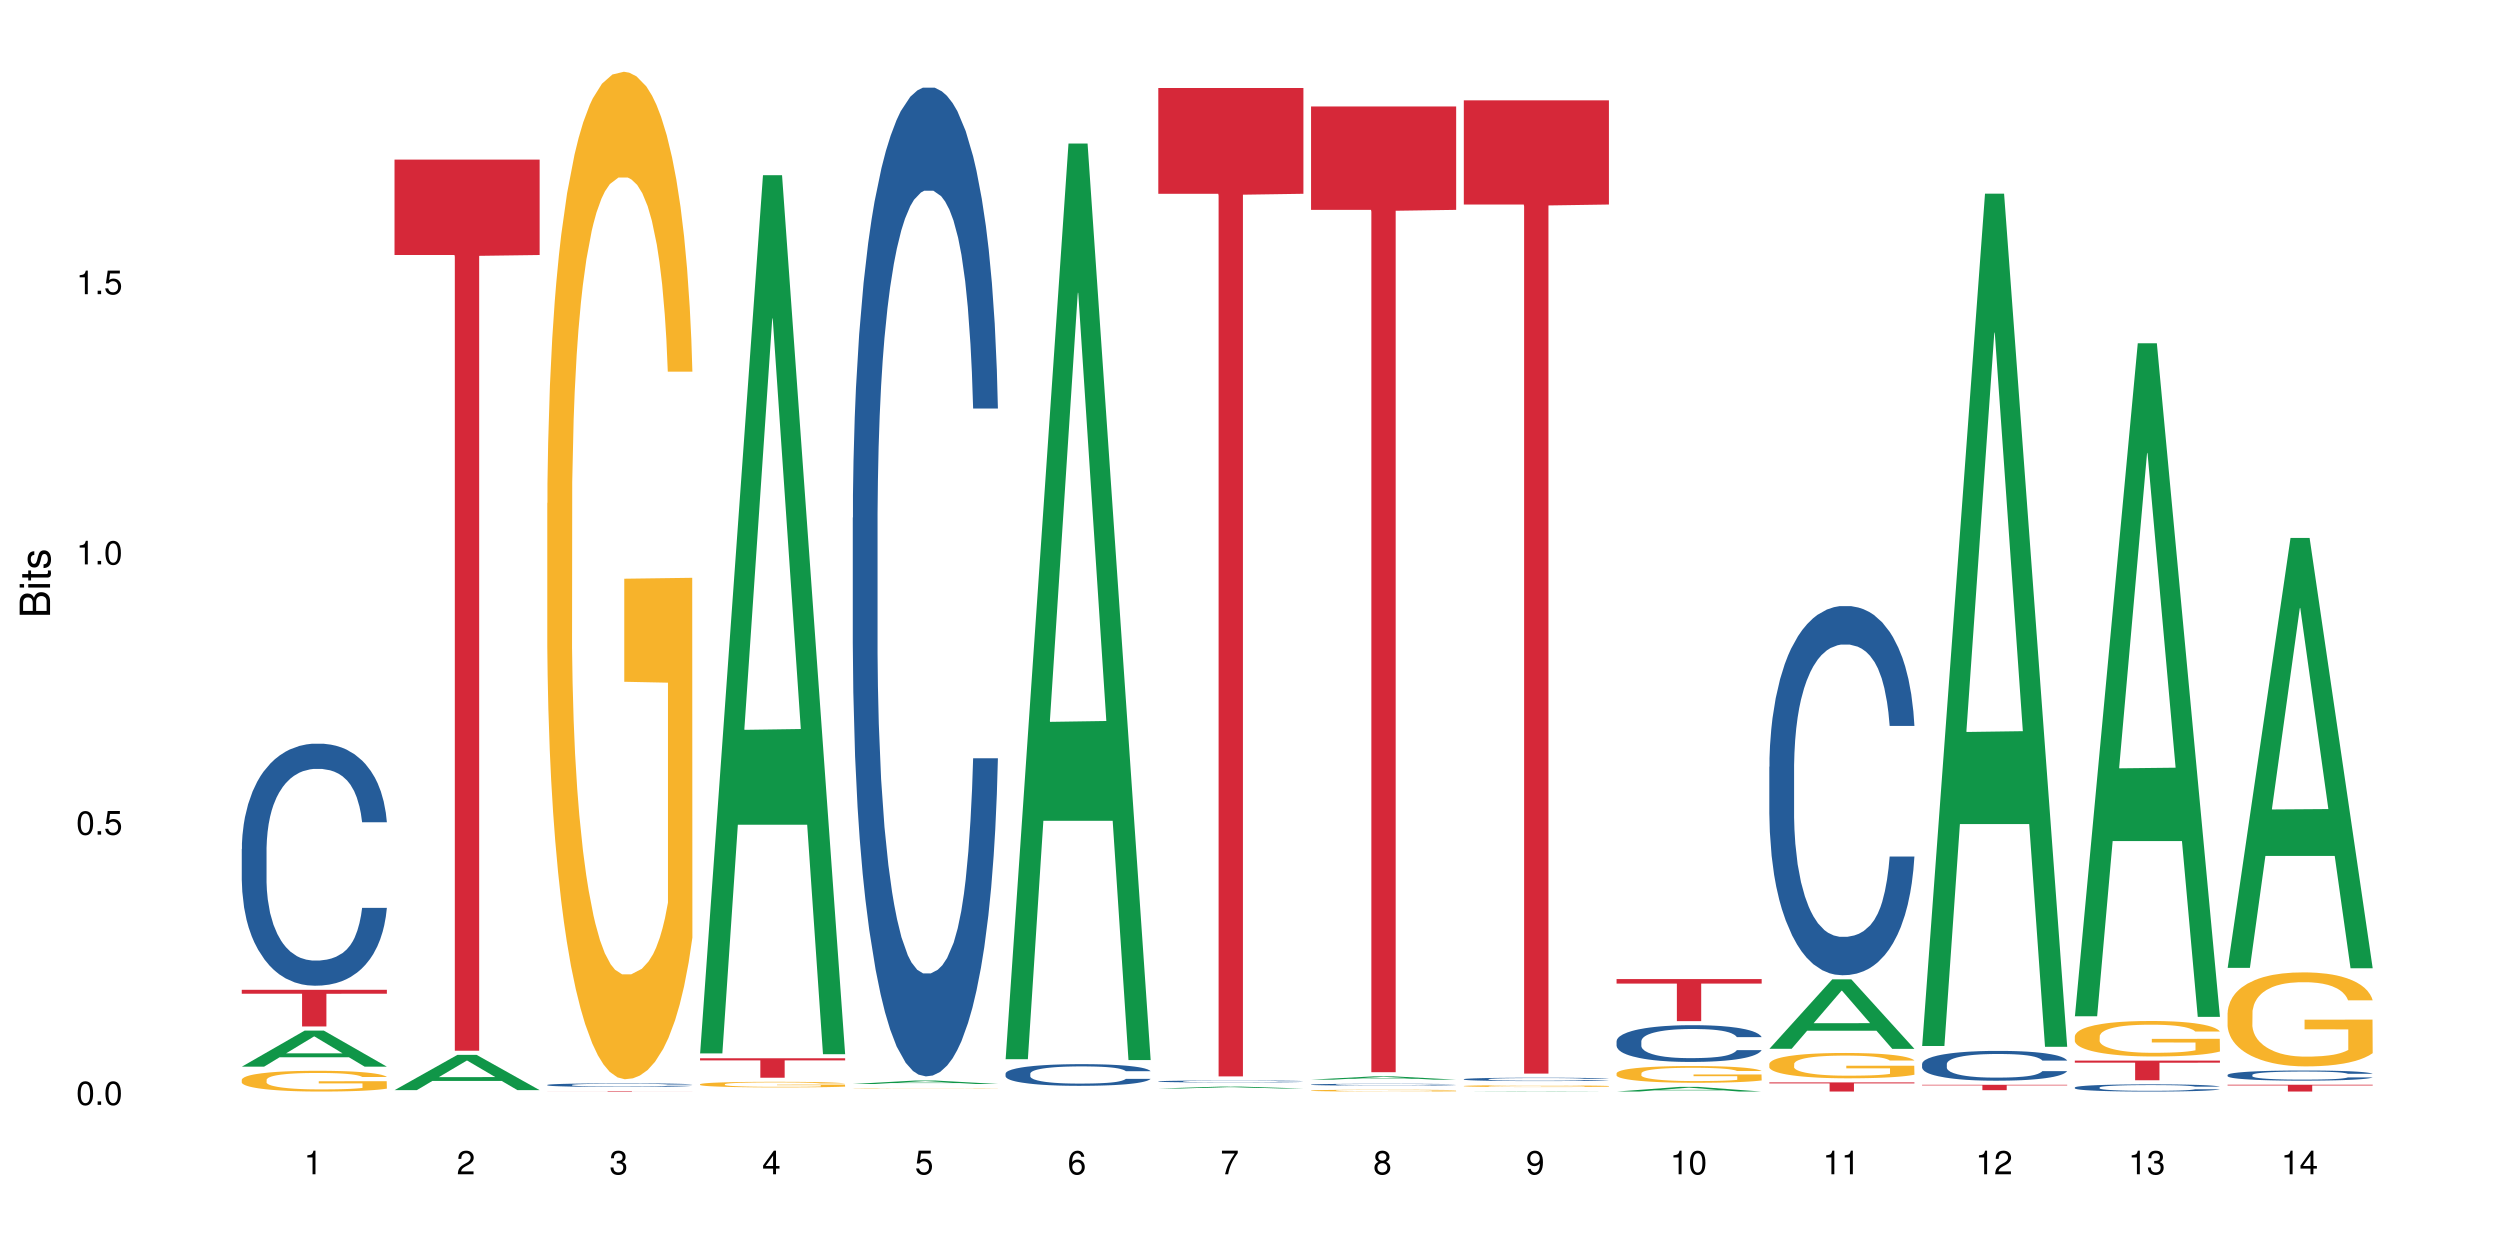 <?xml version="1.0" encoding="UTF-8"?>
<svg xmlns="http://www.w3.org/2000/svg" xmlns:xlink="http://www.w3.org/1999/xlink" width="720pt" height="360pt" viewBox="0 0 720 360" version="1.1">
<defs>
<g>
<symbol overflow="visible" id="glyph0-0">
<path style="stroke:none;" d=""/>
</symbol>
<symbol overflow="visible" id="glyph0-1">
<path style="stroke:none;" d="M 2.641 -6.797 C 2 -6.797 1.422 -6.531 1.078 -6.047 C 0.641 -5.453 0.406 -4.547 0.406 -3.297 C 0.406 -1 1.188 0.219 2.641 0.219 C 4.078 0.219 4.859 -1 4.859 -3.234 C 4.859 -4.562 4.656 -5.438 4.203 -6.047 C 3.844 -6.531 3.281 -6.797 2.641 -6.797 Z M 2.641 -6.047 C 3.547 -6.047 4 -5.125 4 -3.312 C 4 -1.375 3.562 -0.484 2.625 -0.484 C 1.734 -0.484 1.281 -1.422 1.281 -3.281 C 1.281 -5.141 1.734 -6.047 2.641 -6.047 Z M 2.641 -6.047 "/>
</symbol>
<symbol overflow="visible" id="glyph0-2">
<path style="stroke:none;" d="M 1.828 -1 L 0.828 -1 L 0.828 0 L 1.828 0 Z M 1.828 -1 "/>
</symbol>
<symbol overflow="visible" id="glyph0-3">
<path style="stroke:none;" d="M 4.562 -6.797 L 1.062 -6.797 L 0.547 -3.094 L 1.328 -3.094 C 1.719 -3.562 2.047 -3.734 2.578 -3.734 C 3.484 -3.734 4.062 -3.109 4.062 -2.094 C 4.062 -1.125 3.484 -0.531 2.578 -0.531 C 1.828 -0.531 1.375 -0.906 1.188 -1.672 L 0.328 -1.672 C 0.453 -1.109 0.547 -0.844 0.75 -0.594 C 1.125 -0.078 1.828 0.219 2.594 0.219 C 3.969 0.219 4.922 -0.781 4.922 -2.219 C 4.922 -3.562 4.031 -4.484 2.719 -4.484 C 2.25 -4.484 1.859 -4.359 1.469 -4.062 L 1.734 -5.969 L 4.562 -5.969 Z M 4.562 -6.797 "/>
</symbol>
<symbol overflow="visible" id="glyph0-4">
<path style="stroke:none;" d="M 2.484 -4.844 L 2.484 0 L 3.328 0 L 3.328 -6.797 L 2.766 -6.797 C 2.469 -5.75 2.281 -5.609 0.984 -5.453 L 0.984 -4.844 Z M 2.484 -4.844 "/>
</symbol>
<symbol overflow="visible" id="glyph0-5">
<path style="stroke:none;" d="M 4.859 -0.828 L 1.281 -0.828 C 1.359 -1.391 1.672 -1.75 2.5 -2.234 L 3.469 -2.75 C 4.406 -3.266 4.906 -3.969 4.906 -4.812 C 4.906 -5.375 4.672 -5.906 4.266 -6.266 C 3.859 -6.625 3.375 -6.797 2.719 -6.797 C 1.859 -6.797 1.219 -6.5 0.844 -5.922 C 0.609 -5.562 0.5 -5.125 0.484 -4.438 L 1.328 -4.438 C 1.359 -4.906 1.406 -5.188 1.531 -5.406 C 1.75 -5.812 2.188 -6.062 2.703 -6.062 C 3.469 -6.062 4.031 -5.516 4.031 -4.781 C 4.031 -4.25 3.719 -3.797 3.125 -3.438 L 2.234 -2.938 C 0.812 -2.141 0.406 -1.5 0.328 0 L 4.859 0 Z M 4.859 -0.828 "/>
</symbol>
<symbol overflow="visible" id="glyph0-6">
<path style="stroke:none;" d="M 2.125 -3.125 L 2.578 -3.125 C 3.516 -3.125 3.984 -2.703 3.984 -1.891 C 3.984 -1.031 3.469 -0.531 2.578 -0.531 C 1.656 -0.531 1.203 -0.984 1.156 -1.969 L 0.312 -1.969 C 0.344 -1.422 0.438 -1.078 0.609 -0.766 C 0.953 -0.109 1.625 0.219 2.547 0.219 C 3.953 0.219 4.859 -0.609 4.859 -1.906 C 4.859 -2.766 4.516 -3.25 3.703 -3.516 C 4.344 -3.766 4.656 -4.25 4.656 -4.938 C 4.656 -6.109 3.875 -6.797 2.578 -6.797 C 1.203 -6.797 0.484 -6.047 0.453 -4.609 L 1.297 -4.609 C 1.312 -5.016 1.344 -5.25 1.453 -5.453 C 1.641 -5.828 2.062 -6.062 2.594 -6.062 C 3.344 -6.062 3.797 -5.625 3.797 -4.906 C 3.797 -4.422 3.609 -4.141 3.25 -3.984 C 3.016 -3.891 2.719 -3.844 2.125 -3.844 Z M 2.125 -3.125 "/>
</symbol>
<symbol overflow="visible" id="glyph0-7">
<path style="stroke:none;" d="M 3.141 -1.625 L 3.141 0 L 3.984 0 L 3.984 -1.625 L 4.984 -1.625 L 4.984 -2.391 L 3.984 -2.391 L 3.984 -6.797 L 3.359 -6.797 L 0.266 -2.516 L 0.266 -1.625 Z M 3.141 -2.391 L 1 -2.391 L 3.141 -5.359 Z M 3.141 -2.391 "/>
</symbol>
<symbol overflow="visible" id="glyph0-8">
<path style="stroke:none;" d="M 4.781 -5.031 C 4.609 -6.141 3.891 -6.797 2.844 -6.797 C 2.094 -6.797 1.422 -6.438 1.031 -5.828 C 0.609 -5.172 0.406 -4.344 0.406 -3.094 C 0.406 -1.953 0.578 -1.234 0.984 -0.625 C 1.359 -0.078 1.953 0.219 2.703 0.219 C 3.984 0.219 4.922 -0.734 4.922 -2.078 C 4.922 -3.344 4.062 -4.234 2.844 -4.234 C 2.172 -4.234 1.641 -3.969 1.281 -3.469 C 1.281 -5.125 1.828 -6.047 2.797 -6.047 C 3.391 -6.047 3.797 -5.672 3.938 -5.031 Z M 2.734 -3.484 C 3.547 -3.484 4.062 -2.922 4.062 -2 C 4.062 -1.156 3.484 -0.531 2.703 -0.531 C 1.922 -0.531 1.328 -1.188 1.328 -2.047 C 1.328 -2.891 1.906 -3.484 2.734 -3.484 Z M 2.734 -3.484 "/>
</symbol>
<symbol overflow="visible" id="glyph0-9">
<path style="stroke:none;" d="M 4.984 -6.797 L 0.438 -6.797 L 0.438 -5.969 L 4.109 -5.969 C 2.5 -3.656 1.828 -2.234 1.328 0 L 2.219 0 C 2.594 -2.172 3.453 -4.047 4.984 -6.094 Z M 4.984 -6.797 "/>
</symbol>
<symbol overflow="visible" id="glyph0-10">
<path style="stroke:none;" d="M 3.75 -3.578 C 4.453 -4 4.688 -4.344 4.688 -4.984 C 4.688 -6.047 3.844 -6.797 2.641 -6.797 C 1.438 -6.797 0.594 -6.047 0.594 -4.984 C 0.594 -4.359 0.828 -4.016 1.516 -3.578 C 0.734 -3.203 0.359 -2.641 0.359 -1.891 C 0.359 -0.641 1.297 0.219 2.641 0.219 C 3.984 0.219 4.922 -0.641 4.922 -1.875 C 4.922 -2.641 4.531 -3.203 3.75 -3.578 Z M 2.641 -6.047 C 3.359 -6.047 3.812 -5.625 3.812 -4.969 C 3.812 -4.344 3.344 -3.922 2.641 -3.922 C 1.922 -3.922 1.453 -4.344 1.453 -4.984 C 1.453 -5.625 1.922 -6.047 2.641 -6.047 Z M 2.641 -3.203 C 3.484 -3.203 4.062 -2.672 4.062 -1.875 C 4.062 -1.062 3.484 -0.531 2.625 -0.531 C 1.797 -0.531 1.219 -1.078 1.219 -1.875 C 1.219 -2.672 1.797 -3.203 2.641 -3.203 Z M 2.641 -3.203 "/>
</symbol>
<symbol overflow="visible" id="glyph0-11">
<path style="stroke:none;" d="M 0.516 -1.547 C 0.672 -0.438 1.406 0.219 2.438 0.219 C 3.188 0.219 3.859 -0.141 4.266 -0.75 C 4.688 -1.406 4.891 -2.25 4.891 -3.484 C 4.891 -4.625 4.703 -5.359 4.312 -5.953 C 3.938 -6.5 3.344 -6.797 2.594 -6.797 C 1.297 -6.797 0.359 -5.844 0.359 -4.516 C 0.359 -3.25 1.234 -2.344 2.453 -2.344 C 3.094 -2.344 3.562 -2.578 4.016 -3.109 C 4 -1.453 3.469 -0.531 2.5 -0.531 C 1.906 -0.531 1.484 -0.906 1.359 -1.547 Z M 2.578 -6.062 C 3.375 -6.062 3.969 -5.406 3.969 -4.531 C 3.969 -3.688 3.375 -3.094 2.547 -3.094 C 1.734 -3.094 1.234 -3.672 1.234 -4.578 C 1.234 -5.438 1.797 -6.062 2.578 -6.062 Z M 2.578 -6.062 "/>
</symbol>
<symbol overflow="visible" id="glyph1-0">
<path style="stroke:none;" d=""/>
</symbol>
<symbol overflow="visible" id="glyph1-1">
<path style="stroke:none;" d="M 0 -0.953 L 0 -4.891 C 0 -5.719 -0.234 -6.344 -0.734 -6.797 C -1.188 -7.234 -1.812 -7.469 -2.5 -7.469 C -3.547 -7.469 -4.188 -7 -4.625 -5.875 C -4.984 -6.672 -5.641 -7.094 -6.531 -7.094 C -7.156 -7.094 -7.734 -6.859 -8.141 -6.391 C -8.562 -5.938 -8.75 -5.344 -8.75 -4.5 L -8.75 -0.953 Z M -4.984 -2.062 L -7.766 -2.062 L -7.766 -4.219 C -7.766 -4.844 -7.688 -5.203 -7.453 -5.5 C -7.219 -5.812 -6.859 -5.969 -6.375 -5.969 C -5.906 -5.969 -5.531 -5.812 -5.297 -5.5 C -5.062 -5.203 -4.984 -4.844 -4.984 -4.219 Z M -0.984 -2.062 L -4 -2.062 L -4 -4.781 C -4 -5.328 -3.859 -5.688 -3.578 -5.953 C -3.297 -6.219 -2.922 -6.359 -2.484 -6.359 C -2.062 -6.359 -1.688 -6.219 -1.406 -5.953 C -1.109 -5.688 -0.984 -5.328 -0.984 -4.781 Z M -0.984 -2.062 "/>
</symbol>
<symbol overflow="visible" id="glyph1-2">
<path style="stroke:none;" d="M -6.281 -1.797 L -6.281 -0.797 L 0 -0.797 L 0 -1.797 Z M -8.75 -1.797 L -8.75 -0.797 L -7.484 -0.797 L -7.484 -1.797 Z M -8.75 -1.797 "/>
</symbol>
<symbol overflow="visible" id="glyph1-3">
<path style="stroke:none;" d="M -6.281 -3.047 L -6.281 -2.016 L -8.016 -2.016 L -8.016 -1.016 L -6.281 -1.016 L -6.281 -0.172 L -5.469 -0.172 L -5.469 -1.016 L -0.719 -1.016 C -0.078 -1.016 0.281 -1.453 0.281 -2.234 C 0.281 -2.469 0.25 -2.719 0.188 -3.047 L -0.641 -3.047 C -0.609 -2.922 -0.594 -2.766 -0.594 -2.562 C -0.594 -2.141 -0.719 -2.016 -1.156 -2.016 L -5.469 -2.016 L -5.469 -3.047 Z M -6.281 -3.047 "/>
</symbol>
<symbol overflow="visible" id="glyph1-4">
<path style="stroke:none;" d="M -4.531 -5.25 C -5.766 -5.25 -6.469 -4.422 -6.469 -2.969 C -6.469 -1.516 -5.719 -0.562 -4.547 -0.562 C -3.562 -0.562 -3.094 -1.062 -2.734 -2.562 L -2.516 -3.484 C -2.344 -4.188 -2.094 -4.469 -1.625 -4.469 C -1.047 -4.469 -0.641 -3.875 -0.641 -3 C -0.641 -2.453 -0.797 -2 -1.062 -1.75 C -1.25 -1.594 -1.422 -1.531 -1.875 -1.469 L -1.875 -0.406 C -0.422 -0.453 0.281 -1.266 0.281 -2.922 C 0.281 -4.5 -0.5 -5.516 -1.719 -5.516 C -2.656 -5.516 -3.172 -4.984 -3.469 -3.734 L -3.703 -2.766 C -3.891 -1.953 -4.156 -1.609 -4.594 -1.609 C -5.172 -1.609 -5.547 -2.125 -5.547 -2.938 C -5.547 -3.75 -5.203 -4.172 -4.531 -4.203 Z M -4.531 -5.25 "/>
</symbol>
</g>
</defs>
<g id="surface23915">
<rect x="0" y="0" width="720" height="360" style="fill:rgb(100%,100%,100%);fill-opacity:1;stroke:none;"/>
<path style=" stroke:none;fill-rule:nonzero;fill:rgb(6.275%,58.824%,28.235%);fill-opacity:1;" d="M 69.629 307.199 L 69.676 307.188 L 87.758 296.805 L 93.25 296.805 L 111.422 307.207 L 105.039 307.207 L 100.484 304.492 L 80.523 304.492 L 76.059 307.199 L 69.629 307.199 L 82.445 303.367 L 98.652 303.359 L 90.57 298.504 L 90.48 298.492 L 90.391 298.523 L 82.398 303.359 L 82.445 303.367 Z M 69.629 307.199 "/>
<path style=" stroke:none;fill-rule:nonzero;fill:rgb(14.51%,36.078%,60%);fill-opacity:1;" d="M 69.629 244.52 L 69.68 244.457 L 69.68 242.93 L 69.832 240.508 L 70.191 237.449 L 70.547 235.348 L 71.465 231.59 L 72.738 227.957 L 74.062 225.156 L 75.031 223.5 L 75.898 222.227 L 77.887 219.867 L 79.16 218.66 L 80.535 217.574 L 82.219 216.492 L 83.441 215.855 L 86.195 214.836 L 88.234 214.391 L 89.812 214.199 L 93.227 214.199 L 95.266 214.453 L 96.746 214.773 L 98.375 215.281 L 99.75 215.855 L 102.148 217.258 L 104.289 219.039 L 105.258 220.059 L 106.785 222.035 L 107.957 223.945 L 108.773 225.602 L 109.691 227.957 L 110.504 230.824 L 111.117 234.074 L 111.422 236.812 L 104.289 236.812 L 103.93 234.266 L 103.523 232.289 L 102.758 229.68 L 101.992 227.832 L 100.922 225.984 L 99.957 224.773 L 98.629 223.562 L 97.457 222.801 L 96.234 222.227 L 95.062 221.844 L 92.82 221.461 L 90.219 221.461 L 89.254 221.59 L 87.266 222.098 L 86.195 222.543 L 84.664 223.438 L 83.594 224.266 L 82.32 225.539 L 81.453 226.621 L 80.383 228.277 L 79.617 229.742 L 78.754 231.844 L 78.242 233.438 L 77.785 235.223 L 77.375 237.324 L 77.07 239.551 L 76.867 241.91 L 76.766 244.203 L 76.766 254.078 L 76.867 256.371 L 77.121 259.047 L 77.785 262.93 L 78.754 266.309 L 79.875 268.984 L 80.945 270.895 L 81.555 271.785 L 82.371 272.805 L 83.645 274.078 L 85.48 275.352 L 86.551 275.863 L 88.184 276.371 L 89.863 276.629 L 92.105 276.629 L 94.094 276.371 L 95.418 276.055 L 96.797 275.543 L 98.68 274.461 L 99.852 273.441 L 100.871 272.23 L 101.637 271.02 L 102.148 270.004 L 102.91 268.027 L 103.523 265.863 L 103.98 263.633 L 104.289 261.465 L 111.422 261.465 L 111.117 264.016 L 110.66 266.5 L 110.199 268.348 L 109.484 270.574 L 108.672 272.551 L 107.5 274.781 L 106.531 276.246 L 105.258 277.836 L 104.082 279.047 L 102.809 280.129 L 100.922 281.406 L 99.699 282.043 L 98.375 282.613 L 96.797 283.125 L 94.809 283.57 L 92.668 283.824 L 90.68 283.891 L 88.539 283.762 L 86.957 283.508 L 84.867 282.934 L 82.27 281.785 L 80.383 280.578 L 78.906 279.367 L 77.633 278.094 L 76.203 276.371 L 74.371 273.57 L 73.25 271.402 L 72.484 269.621 L 71.617 267.137 L 71.004 264.906 L 70.293 261.34 L 69.781 256.816 L 69.629 253.312 Z M 69.629 244.52 "/>
<path style=" stroke:none;fill-rule:nonzero;fill:rgb(96.863%,70.196%,16.863%);fill-opacity:1;" d="M 69.629 310.949 L 69.68 310.945 L 69.68 310.836 L 69.883 310.59 L 70.395 310.25 L 71.055 309.973 L 71.77 309.754 L 72.23 309.637 L 72.992 309.473 L 73.656 309.355 L 75.336 309.109 L 77.477 308.879 L 78.652 308.781 L 79.977 308.688 L 81.863 308.582 L 82.727 308.547 L 85.379 308.457 L 88.387 308.402 L 91.699 308.387 L 93.227 308.391 L 95.316 308.414 L 98.172 308.473 L 99.801 308.527 L 101.078 308.582 L 102.402 308.656 L 104.031 308.766 L 105.562 308.895 L 106.785 309.027 L 108.008 309.191 L 109.027 309.363 L 109.895 309.555 L 110.66 309.785 L 111.117 309.977 L 111.422 310.168 L 104.34 310.168 L 103.93 309.977 L 103.473 309.828 L 102.707 309.648 L 101.941 309.52 L 101.18 309.414 L 99.75 309.273 L 98.527 309.184 L 97 309.109 L 95.52 309.059 L 93.84 309.027 L 92.82 309.016 L 90.117 309.016 L 87.672 309.055 L 86.246 309.098 L 85.227 309.141 L 83.797 309.223 L 82.934 309.289 L 82.422 309.332 L 80.895 309.5 L 79.875 309.656 L 79.312 309.758 L 78.602 309.922 L 78.09 310.07 L 77.531 310.289 L 77.223 310.453 L 76.816 310.824 L 76.766 311.809 L 76.918 312.016 L 77.223 312.238 L 77.633 312.438 L 78.242 312.645 L 78.855 312.801 L 79.926 313.016 L 80.844 313.156 L 81.555 313.25 L 82.934 313.398 L 83.492 313.445 L 84.816 313.547 L 86.195 313.621 L 87.875 313.688 L 89.148 313.719 L 91.188 313.746 L 93.789 313.746 L 96.848 313.715 L 98.781 313.672 L 100.109 313.629 L 100.977 313.59 L 102.047 313.527 L 102.809 313.473 L 103.523 313.414 L 104.391 313.32 L 104.391 312.016 L 91.801 312.012 L 91.801 311.398 L 111.371 311.391 L 111.422 313.527 L 110.352 313.676 L 109.027 313.82 L 107.754 313.93 L 106.43 314.02 L 104.543 314.125 L 103.012 314.191 L 100.668 314.266 L 98.527 314.316 L 96.285 314.348 L 94.297 314.363 L 91.953 314.371 L 89.863 314.359 L 87.621 314.328 L 85.836 314.285 L 84.207 314.23 L 82.574 314.156 L 80.535 314.043 L 79.211 313.949 L 77.836 313.836 L 76.461 313.699 L 75.234 313.551 L 74.422 313.438 L 73.605 313.305 L 72.738 313.141 L 71.922 312.957 L 71.312 312.785 L 70.75 312.594 L 70.344 312.414 L 69.934 312.168 L 69.73 311.973 L 69.629 311.801 Z M 69.629 310.949 "/>
<path style=" stroke:none;fill-rule:nonzero;fill:rgb(83.922%,15.686%,22.353%);fill-opacity:1;" d="M 69.629 285.07 L 111.422 285.07 L 111.422 286.199 L 94.004 286.207 L 94.004 295.625 L 86.996 295.625 L 86.996 286.219 L 86.895 286.199 L 69.629 286.199 Z M 69.629 285.07 "/>
<path style=" stroke:none;fill-rule:nonzero;fill:rgb(6.275%,58.824%,28.235%);fill-opacity:1;" d="M 113.621 313.957 L 113.668 313.945 L 131.75 303.793 L 137.242 303.793 L 155.418 313.965 L 149.031 313.965 L 144.477 311.309 L 124.52 311.309 L 120.051 313.957 L 113.621 313.957 L 126.438 310.211 L 142.645 310.203 L 134.562 305.457 L 134.477 305.445 L 134.387 305.477 L 126.395 310.203 L 126.438 310.211 Z M 113.621 313.957 "/>
<path style=" stroke:none;fill-rule:nonzero;fill:rgb(83.922%,15.686%,22.353%);fill-opacity:1;" d="M 113.621 45.969 L 155.418 45.969 L 155.418 73.441 L 138 73.684 L 138 302.613 L 130.988 302.613 L 130.988 73.922 L 130.887 73.441 L 113.621 73.441 Z M 113.621 45.969 "/>
<path style=" stroke:none;fill-rule:nonzero;fill:rgb(14.51%,36.078%,60%);fill-opacity:1;" d="M 157.617 312.453 L 157.668 312.453 L 157.668 312.43 L 157.82 312.395 L 158.176 312.348 L 158.535 312.316 L 159.449 312.262 L 160.727 312.207 L 162.051 312.164 L 163.02 312.141 L 163.887 312.121 L 165.871 312.086 L 167.148 312.07 L 168.523 312.055 L 170.207 312.035 L 171.43 312.027 L 174.18 312.012 L 176.219 312.004 L 181.215 312.004 L 183.254 312.008 L 184.73 312.012 L 186.363 312.02 L 187.738 312.027 L 190.133 312.047 L 192.273 312.074 L 193.242 312.09 L 194.773 312.121 L 195.945 312.148 L 196.758 312.172 L 197.676 312.207 L 198.492 312.25 L 199.105 312.297 L 199.41 312.34 L 192.273 312.34 L 191.918 312.301 L 191.512 312.273 L 190.746 312.234 L 189.98 312.207 L 188.91 312.18 L 187.941 312.16 L 186.617 312.141 L 185.445 312.129 L 184.223 312.121 L 183.051 312.117 L 180.805 312.109 L 178.207 312.109 L 177.238 312.113 L 175.25 312.121 L 174.18 312.125 L 172.652 312.141 L 171.582 312.152 L 170.309 312.172 L 169.441 312.188 L 168.371 312.211 L 167.605 312.234 L 166.738 312.266 L 166.23 312.289 L 165.77 312.316 L 165.363 312.348 L 165.059 312.379 L 164.855 312.414 L 164.75 312.449 L 164.75 312.598 L 164.855 312.629 L 165.109 312.672 L 165.77 312.727 L 166.738 312.777 L 167.859 312.82 L 168.93 312.848 L 169.543 312.859 L 170.359 312.875 L 171.633 312.895 L 173.469 312.914 L 174.539 312.922 L 176.168 312.93 L 177.852 312.934 L 180.094 312.934 L 182.082 312.93 L 183.406 312.922 L 184.781 312.918 L 186.668 312.898 L 187.84 312.887 L 188.859 312.867 L 189.625 312.848 L 190.133 312.832 L 190.898 312.805 L 191.512 312.773 L 191.969 312.738 L 192.273 312.707 L 199.41 312.707 L 199.105 312.746 L 198.645 312.781 L 198.188 312.809 L 197.473 312.844 L 196.656 312.871 L 195.484 312.906 L 194.516 312.926 L 193.242 312.949 L 192.07 312.969 L 190.797 312.984 L 188.91 313.004 L 187.688 313.012 L 186.363 313.02 L 184.781 313.027 L 182.793 313.035 L 180.652 313.039 L 176.523 313.039 L 174.945 313.035 L 172.855 313.027 L 170.258 313.008 L 168.371 312.992 L 166.891 312.973 L 165.617 312.953 L 164.191 312.93 L 162.355 312.887 L 161.234 312.855 L 160.469 312.828 L 159.605 312.789 L 158.992 312.758 L 158.277 312.703 L 157.77 312.637 L 157.617 312.586 Z M 157.617 312.453 "/>
<path style=" stroke:none;fill-rule:nonzero;fill:rgb(96.863%,70.196%,16.863%);fill-opacity:1;" d="M 157.617 144.941 L 157.668 144.676 L 157.668 139.375 L 157.871 127.453 L 158.379 111.023 L 159.043 97.508 L 159.758 86.91 L 160.215 81.344 L 160.98 73.395 L 161.641 67.566 L 163.324 55.641 L 165.465 44.512 L 166.637 39.742 L 167.961 35.238 L 169.848 30.203 L 170.715 28.348 L 173.363 24.109 L 176.371 21.457 L 179.684 20.664 L 181.215 20.93 L 183.305 21.988 L 186.156 24.902 L 187.789 27.551 L 189.062 30.203 L 190.387 33.648 L 192.02 38.945 L 193.547 45.309 L 194.773 51.668 L 195.996 59.617 L 197.016 68.094 L 197.879 77.371 L 198.645 88.5 L 199.105 97.773 L 199.41 107.047 L 192.324 107.047 L 191.918 97.773 L 191.457 90.621 L 190.695 81.875 L 189.93 75.516 L 189.164 70.48 L 187.738 63.59 L 186.516 59.352 L 184.984 55.641 L 183.508 53.258 L 181.824 51.668 L 180.805 51.137 L 178.105 51.137 L 175.66 52.992 L 174.23 55.109 L 173.211 57.23 L 171.785 61.207 L 170.918 64.387 L 170.41 66.504 L 168.879 74.719 L 167.859 82.141 L 167.301 87.176 L 166.586 95.125 L 166.078 102.277 L 165.516 112.879 L 165.211 120.828 L 164.801 138.848 L 164.75 186.543 L 164.906 196.613 L 165.211 207.477 L 165.617 217.02 L 166.23 227.086 L 166.84 234.773 L 167.91 245.105 L 168.828 251.996 L 169.543 256.5 L 170.918 263.656 L 171.48 266.039 L 172.805 270.809 L 174.18 274.52 L 175.863 277.699 L 177.137 279.289 L 179.176 280.613 L 181.773 280.613 L 184.832 279.023 L 186.77 276.906 L 188.094 274.785 L 188.961 272.93 L 190.031 270.016 L 190.797 267.367 L 191.512 264.449 L 192.375 259.945 L 192.375 196.613 L 179.789 196.348 L 179.789 166.672 L 199.359 166.406 L 199.41 270.016 L 198.34 277.168 L 197.016 284.059 L 195.738 289.359 L 194.414 293.863 L 192.527 298.898 L 191 302.078 L 188.656 305.789 L 186.516 308.172 L 184.273 309.762 L 182.285 310.559 L 179.941 310.824 L 177.852 310.293 L 175.609 308.703 L 173.824 306.582 L 172.191 303.934 L 170.562 300.488 L 168.523 294.926 L 167.199 290.418 L 165.82 284.855 L 164.445 278.23 L 163.223 271.074 L 162.406 265.512 L 161.59 259.152 L 160.727 251.203 L 159.91 242.191 L 159.297 233.977 L 158.738 224.703 L 158.328 215.957 L 157.922 204.035 L 157.719 194.492 L 157.617 186.281 Z M 157.617 144.941 "/>
<path style=" stroke:none;fill-rule:nonzero;fill:rgb(83.922%,15.686%,22.353%);fill-opacity:1;" d="M 157.617 314.219 L 199.41 314.219 L 199.41 314.234 L 181.992 314.234 L 181.992 314.371 L 174.984 314.371 L 174.984 314.234 L 157.617 314.234 Z M 157.617 314.219 "/>
<path style=" stroke:none;fill-rule:nonzero;fill:rgb(6.275%,58.824%,28.235%);fill-opacity:1;" d="M 201.609 303.371 L 201.652 303.133 L 219.738 50.465 L 225.23 50.465 L 243.402 303.609 L 237.02 303.609 L 232.465 237.527 L 212.504 237.527 L 208.039 303.371 L 201.609 303.371 L 214.426 210.195 L 230.633 209.957 L 222.551 91.82 L 222.461 91.586 L 222.371 92.297 L 214.379 209.957 L 214.426 210.195 Z M 201.609 303.371 "/>
<path style=" stroke:none;fill-rule:nonzero;fill:rgb(14.51%,36.078%,60%);fill-opacity:1;" d="M 201.609 314.363 L 201.66 314.363 L 201.66 314.359 L 204.719 314.359 L 206.043 314.355 L 240.754 314.355 L 241.672 314.359 L 243.402 314.359 L 233.973 314.359 L 232.902 314.355 L 213.434 314.355 L 212.363 314.359 L 208.848 314.359 L 208.746 314.363 L 209.102 314.363 L 209.766 314.367 L 243.402 314.367 L 238.512 314.367 L 237.234 314.371 L 209.613 314.371 L 208.184 314.367 L 202.273 314.367 L 201.762 314.363 Z M 201.609 314.363 "/>
<path style=" stroke:none;fill-rule:nonzero;fill:rgb(96.863%,70.196%,16.863%);fill-opacity:1;" d="M 201.609 312.254 L 201.66 312.254 L 201.66 312.223 L 201.863 312.156 L 202.375 312.066 L 203.035 311.992 L 203.75 311.934 L 204.207 311.902 L 204.973 311.855 L 205.637 311.824 L 207.316 311.758 L 209.457 311.695 L 210.629 311.668 L 211.957 311.645 L 213.844 311.617 L 214.707 311.605 L 217.359 311.582 L 220.367 311.566 L 223.68 311.562 L 225.207 311.566 L 227.297 311.57 L 230.152 311.586 L 231.781 311.602 L 233.059 311.617 L 234.383 311.637 L 236.012 311.664 L 237.543 311.699 L 238.766 311.734 L 239.988 311.781 L 241.008 311.828 L 241.875 311.879 L 242.641 311.941 L 243.098 311.992 L 243.402 312.043 L 236.32 312.043 L 235.91 311.992 L 235.453 311.953 L 234.688 311.902 L 233.922 311.867 L 233.16 311.84 L 231.73 311.801 L 230.508 311.777 L 228.98 311.758 L 227.5 311.746 L 225.82 311.734 L 222.098 311.734 L 219.652 311.742 L 218.227 311.754 L 217.207 311.766 L 215.777 311.789 L 214.914 311.809 L 214.402 311.82 L 212.875 311.863 L 211.855 311.906 L 211.293 311.934 L 210.578 311.977 L 210.07 312.016 L 209.508 312.074 L 209.203 312.121 L 208.797 312.219 L 208.746 312.484 L 208.898 312.539 L 209.203 312.602 L 209.613 312.652 L 210.223 312.711 L 210.836 312.754 L 211.906 312.809 L 212.824 312.848 L 213.535 312.875 L 214.914 312.914 L 215.473 312.926 L 216.797 312.953 L 218.176 312.973 L 219.855 312.992 L 221.129 313 L 223.168 313.008 L 225.77 313.008 L 228.828 313 L 230.762 312.988 L 232.09 312.977 L 232.953 312.965 L 234.023 312.949 L 234.789 312.934 L 235.504 312.918 L 236.371 312.891 L 236.371 312.539 L 223.781 312.539 L 223.781 312.375 L 243.352 312.371 L 243.402 312.949 L 242.332 312.988 L 241.008 313.027 L 239.734 313.055 L 238.41 313.082 L 236.523 313.109 L 234.992 313.125 L 232.648 313.148 L 230.508 313.16 L 228.266 313.168 L 226.277 313.172 L 223.934 313.176 L 221.844 313.172 L 219.602 313.164 L 217.816 313.152 L 216.188 313.137 L 214.555 313.117 L 212.516 313.086 L 211.191 313.062 L 209.816 313.031 L 208.438 312.992 L 207.215 312.953 L 206.402 312.922 L 205.586 312.887 L 204.719 312.844 L 203.902 312.793 L 203.293 312.75 L 202.73 312.695 L 202.324 312.648 L 201.914 312.582 L 201.711 312.527 L 201.609 312.484 Z M 201.609 312.254 "/>
<path style=" stroke:none;fill-rule:nonzero;fill:rgb(83.922%,15.686%,22.353%);fill-opacity:1;" d="M 201.609 304.789 L 243.402 304.789 L 243.402 305.387 L 225.984 305.391 L 225.984 310.383 L 218.977 310.383 L 218.977 305.398 L 218.875 305.387 L 201.609 305.387 Z M 201.609 304.789 "/>
<path style=" stroke:none;fill-rule:nonzero;fill:rgb(6.275%,58.824%,28.235%);fill-opacity:1;" d="M 245.602 312.188 L 245.648 312.188 L 263.73 311.184 L 269.223 311.184 L 287.398 312.188 L 281.012 312.188 L 276.457 311.926 L 256.496 311.926 L 252.031 312.188 L 245.602 312.188 L 258.418 311.816 L 274.625 311.816 L 266.543 311.348 L 266.457 311.348 L 266.367 311.352 L 258.375 311.816 L 258.418 311.816 Z M 245.602 312.188 "/>
<path style=" stroke:none;fill-rule:nonzero;fill:rgb(14.51%,36.078%,60%);fill-opacity:1;" d="M 245.602 149.148 L 245.652 148.887 L 245.652 142.641 L 245.809 132.75 L 246.164 120.254 L 246.52 111.668 L 247.438 96.309 L 248.711 81.473 L 250.035 70.02 L 251.004 63.254 L 251.871 58.047 L 253.859 48.418 L 255.133 43.473 L 256.512 39.047 L 258.191 34.621 L 259.414 32.02 L 262.168 27.855 L 264.207 26.031 L 265.785 25.25 L 269.199 25.25 L 271.238 26.293 L 272.719 27.594 L 274.348 29.676 L 275.727 32.02 L 278.121 37.746 L 280.262 45.031 L 281.23 49.195 L 282.758 57.266 L 283.93 65.074 L 284.746 71.844 L 285.664 81.473 L 286.48 93.188 L 287.09 106.461 L 287.398 117.652 L 280.262 117.652 L 279.906 107.242 L 279.496 99.172 L 278.73 88.5 L 277.969 80.953 L 276.898 73.402 L 275.93 68.457 L 274.605 63.512 L 273.43 60.391 L 272.207 58.047 L 271.035 56.484 L 268.793 54.922 L 266.195 54.922 L 265.227 55.445 L 263.238 57.527 L 262.168 59.348 L 260.637 62.992 L 259.566 66.375 L 258.293 71.582 L 257.426 76.008 L 256.355 82.773 L 255.594 88.762 L 254.727 97.352 L 254.215 103.859 L 253.758 111.145 L 253.352 119.734 L 253.043 128.844 L 252.84 138.477 L 252.738 147.848 L 252.738 188.191 L 252.84 197.562 L 253.094 208.492 L 253.758 224.371 L 254.727 238.164 L 255.848 249.098 L 256.918 256.906 L 257.531 260.551 L 258.344 264.715 L 259.617 269.922 L 261.453 275.125 L 262.523 277.211 L 264.156 279.293 L 265.836 280.332 L 268.078 280.332 L 270.066 279.293 L 271.395 277.988 L 272.77 275.906 L 274.656 271.484 L 275.828 267.316 L 276.848 262.371 L 277.609 257.426 L 278.121 253.262 L 278.887 245.195 L 279.496 236.344 L 279.957 227.234 L 280.262 218.383 L 287.398 218.383 L 287.09 228.797 L 286.633 238.945 L 286.172 246.496 L 285.461 255.605 L 284.645 263.676 L 283.473 272.785 L 282.504 278.77 L 281.23 285.277 L 280.059 290.223 L 278.781 294.648 L 276.898 299.855 L 275.676 302.457 L 274.348 304.801 L 272.77 306.883 L 270.781 308.703 L 268.641 309.746 L 266.652 310.004 L 264.512 309.484 L 262.934 308.445 L 260.844 306.102 L 258.242 301.414 L 256.355 296.469 L 254.879 291.523 L 253.605 286.32 L 252.18 279.293 L 250.344 267.84 L 249.223 258.988 L 248.457 251.699 L 247.59 241.551 L 246.98 232.441 L 246.266 217.863 L 245.754 199.383 L 245.602 185.066 Z M 245.602 149.148 "/>
<path style=" stroke:none;fill-rule:nonzero;fill:rgb(96.863%,70.196%,16.863%);fill-opacity:1;" d="M 245.602 313.422 L 245.652 313.422 L 245.859 313.414 L 246.367 313.406 L 247.031 313.402 L 247.742 313.398 L 248.203 313.395 L 248.965 313.391 L 249.629 313.387 L 251.312 313.383 L 253.453 313.379 L 254.625 313.375 L 255.949 313.375 L 257.836 313.371 L 258.703 313.371 L 261.352 313.367 L 271.289 313.367 L 274.145 313.371 L 277.051 313.371 L 278.375 313.375 L 280.008 313.375 L 281.535 313.379 L 283.98 313.387 L 285 313.391 L 285.867 313.395 L 286.633 313.398 L 287.09 313.402 L 287.398 313.406 L 280.312 313.406 L 279.906 313.402 L 279.445 313.398 L 278.68 313.395 L 277.918 313.391 L 277.152 313.391 L 275.727 313.387 L 274.5 313.387 L 272.973 313.383 L 261.199 313.383 L 259.773 313.387 L 258.395 313.387 L 256.867 313.391 L 255.848 313.395 L 255.285 313.398 L 254.574 313.402 L 254.062 313.402 L 253.504 313.41 L 253.195 313.414 L 252.789 313.422 L 252.738 313.441 L 253.195 313.453 L 253.605 313.457 L 254.215 313.461 L 254.828 313.465 L 255.898 313.469 L 256.816 313.473 L 257.531 313.473 L 258.906 313.477 L 259.465 313.477 L 260.793 313.48 L 262.168 313.48 L 263.848 313.484 L 272.82 313.484 L 274.758 313.48 L 278.02 313.48 L 278.781 313.477 L 280.363 313.477 L 280.363 313.445 L 267.773 313.445 L 267.773 313.434 L 287.344 313.434 L 287.398 313.48 L 286.328 313.484 L 285 313.484 L 283.727 313.488 L 282.402 313.488 L 280.516 313.492 L 278.988 313.492 L 276.641 313.496 L 260.18 313.496 L 258.547 313.492 L 256.512 313.492 L 255.184 313.488 L 253.809 313.484 L 252.434 313.484 L 251.211 313.48 L 249.578 313.473 L 248.711 313.473 L 247.895 313.469 L 247.285 313.465 L 246.723 313.457 L 245.91 313.449 L 245.703 313.445 L 245.602 313.441 Z M 245.602 313.422 "/>
<path style=" stroke:none;fill-rule:nonzero;fill:rgb(6.275%,58.824%,28.235%);fill-opacity:1;" d="M 289.598 305.051 L 289.641 304.805 L 307.727 41.336 L 313.219 41.336 L 331.391 305.301 L 325.004 305.301 L 320.449 236.395 L 300.492 236.395 L 296.027 305.051 L 289.598 305.051 L 302.41 207.895 L 318.621 207.645 L 310.539 84.461 L 310.449 84.215 L 310.359 84.957 L 302.367 207.645 L 302.41 207.895 Z M 289.598 305.051 "/>
<path style=" stroke:none;fill-rule:nonzero;fill:rgb(14.51%,36.078%,60%);fill-opacity:1;" d="M 289.598 309.195 L 289.648 309.188 L 289.648 309.051 L 289.801 308.836 L 290.156 308.562 L 290.516 308.371 L 291.43 308.035 L 292.707 307.711 L 294.031 307.461 L 295 307.312 L 295.867 307.199 L 297.852 306.984 L 299.129 306.879 L 300.504 306.781 L 302.184 306.684 L 303.41 306.625 L 306.16 306.535 L 308.199 306.496 L 309.781 306.477 L 313.195 306.477 L 315.234 306.5 L 316.711 306.531 L 318.344 306.574 L 319.719 306.625 L 322.113 306.754 L 324.254 306.914 L 325.223 307.004 L 326.75 307.18 L 327.926 307.352 L 328.738 307.5 L 329.656 307.711 L 330.473 307.969 L 331.086 308.258 L 331.391 308.504 L 324.254 308.504 L 323.898 308.277 L 323.488 308.098 L 322.727 307.863 L 321.961 307.699 L 320.891 307.535 L 319.922 307.426 L 318.598 307.316 L 317.426 307.25 L 316.203 307.199 L 315.027 307.164 L 312.785 307.129 L 310.188 307.129 L 309.219 307.141 L 307.23 307.188 L 306.16 307.227 L 304.633 307.305 L 303.562 307.379 L 302.289 307.496 L 301.422 307.59 L 300.352 307.738 L 299.586 307.871 L 298.719 308.059 L 298.211 308.203 L 297.75 308.363 L 297.344 308.551 L 297.039 308.75 L 296.832 308.961 L 296.73 309.168 L 296.73 310.051 L 296.832 310.258 L 297.09 310.496 L 297.75 310.844 L 298.719 311.145 L 299.84 311.387 L 300.91 311.559 L 301.523 311.637 L 302.34 311.727 L 303.613 311.844 L 305.449 311.957 L 306.52 312.004 L 308.148 312.047 L 309.832 312.07 L 312.074 312.07 L 314.062 312.047 L 315.387 312.02 L 316.762 311.973 L 318.648 311.875 L 319.82 311.785 L 320.84 311.676 L 321.605 311.57 L 322.113 311.477 L 322.879 311.301 L 323.488 311.105 L 323.949 310.906 L 324.254 310.711 L 331.391 310.711 L 331.086 310.941 L 330.625 311.164 L 330.168 311.328 L 329.453 311.527 L 328.637 311.707 L 327.465 311.906 L 326.496 312.035 L 325.223 312.18 L 324.051 312.289 L 322.777 312.383 L 320.891 312.5 L 319.668 312.555 L 318.344 312.605 L 316.762 312.652 L 314.773 312.691 L 312.633 312.715 L 310.645 312.723 L 308.504 312.711 L 306.926 312.688 L 304.836 312.637 L 302.234 312.531 L 300.352 312.426 L 298.871 312.316 L 297.598 312.203 L 296.172 312.047 L 294.336 311.797 L 293.215 311.602 L 292.449 311.441 L 291.586 311.219 L 290.973 311.02 L 290.258 310.703 L 289.75 310.297 L 289.598 309.98 Z M 289.598 309.195 "/>
<path style=" stroke:none;fill-rule:nonzero;fill:rgb(6.275%,58.824%,28.235%);fill-opacity:1;" d="M 333.59 313.496 L 333.633 313.496 L 351.719 312.934 L 357.211 312.934 L 375.383 313.496 L 369 313.496 L 364.445 313.352 L 344.484 313.352 L 340.02 313.496 L 333.59 313.496 L 346.406 313.289 L 362.613 313.289 L 354.531 313.023 L 354.352 313.023 L 346.359 313.289 L 346.406 313.289 Z M 333.59 313.496 "/>
<path style=" stroke:none;fill-rule:nonzero;fill:rgb(14.51%,36.078%,60%);fill-opacity:1;" d="M 333.59 311.434 L 333.641 311.434 L 333.641 311.418 L 333.793 311.398 L 334.148 311.375 L 334.508 311.359 L 335.426 311.328 L 336.699 311.297 L 338.023 311.273 L 338.992 311.262 L 339.859 311.25 L 341.848 311.23 L 343.121 311.223 L 344.496 311.215 L 346.18 311.203 L 347.402 311.199 L 350.152 311.191 L 352.191 311.188 L 359.227 311.188 L 360.703 311.191 L 362.336 311.195 L 363.711 311.199 L 366.105 311.211 L 368.246 311.227 L 369.215 311.234 L 370.746 311.25 L 371.918 311.266 L 372.734 311.277 L 373.652 311.297 L 374.465 311.32 L 375.078 311.348 L 375.383 311.371 L 368.246 311.371 L 367.891 311.348 L 367.484 311.332 L 366.719 311.312 L 365.953 311.297 L 364.883 311.281 L 363.914 311.273 L 362.59 311.262 L 361.418 311.258 L 360.195 311.25 L 359.023 311.25 L 356.781 311.246 L 353.211 311.246 L 351.223 311.25 L 350.152 311.254 L 348.625 311.262 L 347.555 311.27 L 346.281 311.277 L 345.414 311.285 L 344.344 311.301 L 343.578 311.312 L 342.715 311.328 L 342.203 311.344 L 341.746 311.355 L 341.336 311.375 L 341.031 311.391 L 340.828 311.41 L 340.727 311.43 L 340.727 311.512 L 340.828 311.527 L 341.082 311.551 L 341.746 311.582 L 342.715 311.609 L 343.836 311.633 L 344.906 311.648 L 345.516 311.652 L 346.332 311.664 L 347.605 311.672 L 349.441 311.684 L 350.512 311.688 L 352.141 311.691 L 358.055 311.691 L 359.379 311.688 L 360.754 311.684 L 362.641 311.676 L 363.812 311.668 L 364.832 311.656 L 365.598 311.648 L 366.105 311.641 L 366.871 311.625 L 367.484 311.605 L 367.941 311.586 L 368.246 311.57 L 375.383 311.57 L 375.078 311.59 L 374.617 311.609 L 374.16 311.625 L 373.445 311.645 L 372.633 311.66 L 371.457 311.68 L 370.492 311.691 L 369.215 311.703 L 368.043 311.711 L 366.77 311.723 L 364.883 311.73 L 363.66 311.738 L 362.336 311.742 L 360.754 311.746 L 358.77 311.75 L 356.629 311.75 L 354.641 311.754 L 352.5 311.75 L 350.918 311.75 L 348.828 311.746 L 346.23 311.734 L 344.344 311.727 L 342.867 311.715 L 341.59 311.707 L 340.164 311.691 L 338.328 311.668 L 337.207 311.652 L 336.445 311.637 L 335.578 311.617 L 334.965 311.598 L 334.254 311.57 L 333.742 311.531 L 333.59 311.504 Z M 333.59 311.434 "/>
<path style=" stroke:none;fill-rule:nonzero;fill:rgb(83.922%,15.686%,22.353%);fill-opacity:1;" d="M 333.59 25.336 L 375.383 25.336 L 375.383 55.809 L 357.965 56.074 L 357.965 310.008 L 350.957 310.008 L 350.957 56.344 L 350.855 55.809 L 333.59 55.809 Z M 333.59 25.336 "/>
<path style=" stroke:none;fill-rule:nonzero;fill:rgb(6.275%,58.824%,28.235%);fill-opacity:1;" d="M 377.582 310.941 L 377.629 310.941 L 395.711 309.98 L 401.203 309.98 L 419.375 310.945 L 412.992 310.945 L 408.438 310.691 L 388.477 310.691 L 384.012 310.941 L 377.582 310.941 L 390.398 310.59 L 406.605 310.586 L 398.523 310.137 L 398.434 310.137 L 398.348 310.141 L 390.352 310.586 L 390.398 310.59 Z M 377.582 310.941 "/>
<path style=" stroke:none;fill-rule:nonzero;fill:rgb(14.51%,36.078%,60%);fill-opacity:1;" d="M 377.582 312.355 L 377.633 312.355 L 377.633 312.344 L 377.785 312.324 L 378.145 312.301 L 378.5 312.285 L 379.418 312.258 L 380.691 312.227 L 382.016 312.207 L 382.984 312.195 L 383.852 312.184 L 385.84 312.168 L 387.113 312.156 L 388.488 312.148 L 390.172 312.141 L 391.395 312.137 L 394.148 312.129 L 396.188 312.125 L 397.766 312.121 L 401.18 312.121 L 403.219 312.125 L 404.699 312.129 L 406.328 312.133 L 407.703 312.137 L 410.102 312.145 L 412.242 312.16 L 413.211 312.168 L 414.738 312.184 L 415.91 312.199 L 416.727 312.211 L 417.645 312.227 L 418.461 312.25 L 419.07 312.273 L 419.375 312.297 L 412.242 312.297 L 411.883 312.277 L 411.477 312.262 L 410.711 312.242 L 409.949 312.227 L 408.879 312.215 L 407.91 312.203 L 406.582 312.195 L 405.41 312.188 L 404.188 312.184 L 403.016 312.18 L 397.207 312.18 L 395.219 312.184 L 394.148 312.188 L 392.617 312.195 L 391.547 312.199 L 390.273 312.211 L 389.406 312.219 L 388.336 312.23 L 387.574 312.242 L 386.707 312.258 L 386.195 312.27 L 385.738 312.285 L 385.332 312.301 L 385.023 312.316 L 384.82 312.336 L 384.719 312.352 L 384.719 312.43 L 384.82 312.445 L 385.074 312.465 L 385.738 312.496 L 386.707 312.523 L 387.828 312.543 L 388.898 312.559 L 389.508 312.562 L 390.324 312.57 L 391.598 312.582 L 393.434 312.59 L 394.504 312.594 L 396.137 312.598 L 397.816 312.602 L 400.059 312.602 L 402.047 312.598 L 403.371 312.598 L 404.75 312.594 L 406.633 312.586 L 407.809 312.578 L 408.828 312.566 L 409.59 312.559 L 410.102 312.551 L 410.863 312.535 L 411.477 312.52 L 411.934 312.5 L 412.242 312.484 L 419.375 312.484 L 419.07 312.504 L 418.613 312.523 L 418.152 312.539 L 417.441 312.555 L 416.625 312.57 L 415.453 312.586 L 414.484 312.598 L 413.211 312.609 L 412.039 312.621 L 410.762 312.629 L 408.879 312.637 L 407.652 312.645 L 406.328 312.648 L 404.75 312.652 L 402.762 312.656 L 396.492 312.656 L 394.914 312.652 L 392.824 312.648 L 390.223 312.641 L 388.336 312.633 L 386.859 312.621 L 385.586 312.613 L 384.156 312.598 L 382.324 312.578 L 381.203 312.562 L 380.438 312.547 L 379.57 312.527 L 378.961 312.512 L 378.246 312.484 L 377.734 312.449 L 377.582 312.422 Z M 377.582 312.355 "/>
<path style=" stroke:none;fill-rule:nonzero;fill:rgb(96.863%,70.196%,16.863%);fill-opacity:1;" d="M 377.582 314.066 L 377.633 314.066 L 377.633 314.055 L 377.836 314.031 L 378.348 314.004 L 379.012 313.977 L 379.723 313.957 L 380.184 313.949 L 380.945 313.934 L 381.609 313.922 L 383.293 313.902 L 385.434 313.879 L 386.605 313.871 L 387.93 313.863 L 389.816 313.855 L 390.684 313.852 L 393.332 313.844 L 396.34 313.84 L 399.652 313.836 L 401.18 313.836 L 403.27 313.84 L 406.125 313.844 L 407.758 313.848 L 409.031 313.855 L 410.355 313.859 L 411.988 313.871 L 413.516 313.883 L 414.738 313.895 L 415.961 313.91 L 416.98 313.926 L 417.848 313.941 L 418.613 313.961 L 419.07 313.98 L 419.375 313.996 L 412.293 313.996 L 411.883 313.98 L 411.426 313.965 L 410.66 313.949 L 409.898 313.938 L 409.133 313.93 L 407.703 313.914 L 406.48 313.906 L 404.953 313.902 L 403.477 313.898 L 401.793 313.895 L 395.625 313.895 L 394.199 313.898 L 393.18 313.902 L 391.754 313.91 L 390.887 313.918 L 390.375 313.922 L 388.848 313.938 L 387.828 313.949 L 387.266 313.961 L 386.555 313.973 L 386.043 313.988 L 385.484 314.008 L 385.176 314.02 L 384.77 314.055 L 384.719 314.141 L 384.871 314.16 L 385.176 314.18 L 385.586 314.199 L 386.195 314.215 L 386.809 314.23 L 387.879 314.25 L 388.797 314.262 L 389.508 314.27 L 390.887 314.285 L 391.445 314.289 L 392.77 314.297 L 394.148 314.305 L 395.828 314.309 L 397.105 314.312 L 399.141 314.316 L 401.742 314.316 L 404.801 314.312 L 406.738 314.309 L 408.062 314.305 L 408.93 314.301 L 410 314.297 L 410.762 314.289 L 411.477 314.285 L 412.344 314.277 L 412.344 314.16 L 399.754 314.16 L 399.754 314.105 L 419.324 314.105 L 419.375 314.297 L 418.305 314.309 L 416.98 314.32 L 415.707 314.332 L 414.383 314.34 L 412.496 314.348 L 410.969 314.355 L 408.621 314.363 L 406.48 314.367 L 404.238 314.367 L 402.25 314.371 L 397.816 314.371 L 395.574 314.367 L 393.789 314.363 L 392.16 314.359 L 390.527 314.352 L 388.488 314.34 L 387.164 314.332 L 385.789 314.324 L 384.414 314.312 L 383.191 314.297 L 382.375 314.289 L 381.559 314.277 L 380.691 314.262 L 379.875 314.246 L 379.266 314.23 L 378.703 314.211 L 378.297 314.195 L 377.891 314.176 L 377.684 314.156 L 377.582 314.141 Z M 377.582 314.066 "/>
<path style=" stroke:none;fill-rule:nonzero;fill:rgb(83.922%,15.686%,22.353%);fill-opacity:1;" d="M 377.582 30.668 L 419.375 30.668 L 419.375 60.438 L 401.957 60.699 L 401.957 308.801 L 394.949 308.801 L 394.949 60.961 L 394.848 60.438 L 377.582 60.438 Z M 377.582 30.668 "/>
<path style=" stroke:none;fill-rule:nonzero;fill:rgb(6.275%,58.824%,28.235%);fill-opacity:1;" d="M 421.578 314.371 L 421.621 314.371 L 439.703 314.258 L 445.195 314.258 L 463.371 314.371 L 456.984 314.371 L 452.43 314.34 L 432.473 314.34 L 428.008 314.371 L 421.578 314.371 L 434.391 314.328 L 450.602 314.328 L 442.52 314.277 L 442.34 314.277 L 434.348 314.328 L 434.391 314.328 Z M 421.578 314.371 "/>
<path style=" stroke:none;fill-rule:nonzero;fill:rgb(14.51%,36.078%,60%);fill-opacity:1;" d="M 421.578 310.801 L 421.629 310.801 L 421.629 310.781 L 421.781 310.746 L 422.137 310.703 L 422.492 310.672 L 423.41 310.621 L 424.684 310.57 L 426.012 310.531 L 426.98 310.508 L 427.844 310.488 L 429.832 310.457 L 431.105 310.441 L 432.484 310.426 L 434.164 310.41 L 435.391 310.402 L 438.141 310.387 L 440.18 310.379 L 445.176 310.379 L 447.215 310.383 L 448.691 310.387 L 450.324 310.395 L 451.699 310.402 L 454.094 310.422 L 456.234 310.445 L 457.203 310.461 L 458.73 310.488 L 459.906 310.516 L 460.719 310.539 L 461.637 310.57 L 462.453 310.609 L 463.062 310.656 L 463.371 310.695 L 456.234 310.695 L 455.879 310.66 L 455.469 310.633 L 454.707 310.594 L 453.941 310.57 L 452.871 310.543 L 451.902 310.527 L 450.578 310.508 L 449.406 310.496 L 448.184 310.488 L 447.008 310.484 L 444.766 310.48 L 441.199 310.48 L 439.211 310.488 L 438.141 310.496 L 436.613 310.508 L 435.543 310.52 L 434.266 310.535 L 433.402 310.551 L 432.332 310.574 L 431.566 310.594 L 430.699 310.625 L 430.191 310.648 L 429.73 310.672 L 429.324 310.703 L 429.02 310.734 L 428.812 310.766 L 428.711 310.797 L 428.711 310.938 L 428.812 310.969 L 429.07 311.004 L 429.73 311.059 L 430.699 311.105 L 431.82 311.145 L 432.891 311.172 L 433.504 311.184 L 434.32 311.199 L 435.594 311.215 L 437.426 311.234 L 438.496 311.242 L 440.129 311.246 L 441.812 311.25 L 444.055 311.25 L 446.043 311.246 L 447.367 311.242 L 448.742 311.238 L 450.629 311.223 L 451.801 311.207 L 452.82 311.191 L 453.586 311.172 L 454.094 311.16 L 454.859 311.133 L 455.469 311.102 L 455.93 311.07 L 456.234 311.039 L 463.371 311.039 L 463.062 311.074 L 462.605 311.109 L 462.148 311.137 L 461.434 311.168 L 460.617 311.195 L 459.445 311.227 L 458.477 311.246 L 457.203 311.27 L 456.031 311.285 L 454.758 311.301 L 452.871 311.32 L 451.648 311.328 L 450.324 311.336 L 448.742 311.344 L 446.754 311.348 L 444.613 311.352 L 440.484 311.352 L 438.906 311.348 L 436.816 311.34 L 434.215 311.324 L 432.332 311.309 L 430.852 311.289 L 429.578 311.273 L 428.152 311.246 L 426.316 311.207 L 425.195 311.18 L 424.43 311.152 L 423.562 311.117 L 422.953 311.086 L 422.238 311.039 L 421.73 310.973 L 421.578 310.926 Z M 421.578 310.801 "/>
<path style=" stroke:none;fill-rule:nonzero;fill:rgb(96.863%,70.196%,16.863%);fill-opacity:1;" d="M 421.578 312.766 L 421.629 312.766 L 421.629 312.754 L 421.832 312.734 L 422.34 312.703 L 423.004 312.676 L 423.719 312.656 L 424.176 312.648 L 424.941 312.633 L 425.602 312.621 L 427.285 312.598 L 429.426 312.578 L 430.598 312.57 L 431.922 312.559 L 433.809 312.551 L 434.676 312.547 L 437.324 312.539 L 440.332 312.535 L 443.645 312.531 L 445.176 312.535 L 447.266 312.535 L 450.117 312.539 L 451.75 312.547 L 453.023 312.551 L 454.348 312.559 L 455.98 312.566 L 457.508 312.578 L 458.73 312.59 L 459.957 312.605 L 460.977 312.621 L 461.84 312.641 L 462.605 312.66 L 463.062 312.676 L 463.371 312.695 L 456.285 312.695 L 455.879 312.676 L 455.418 312.664 L 454.656 312.648 L 453.125 312.625 L 451.699 312.613 L 450.477 312.605 L 448.945 312.598 L 447.469 312.594 L 445.785 312.59 L 442.066 312.59 L 439.617 312.594 L 438.191 312.598 L 437.172 312.602 L 435.746 312.609 L 434.879 312.613 L 434.371 312.617 L 432.84 312.633 L 431.82 312.648 L 431.262 312.656 L 430.547 312.672 L 430.035 312.688 L 429.477 312.707 L 429.172 312.723 L 428.762 312.754 L 428.711 312.844 L 428.863 312.863 L 429.172 312.883 L 429.578 312.902 L 430.191 312.922 L 430.801 312.934 L 431.871 312.953 L 432.789 312.969 L 433.504 312.977 L 434.879 312.988 L 435.441 312.992 L 436.766 313.004 L 438.141 313.008 L 439.824 313.016 L 441.098 313.02 L 448.793 313.02 L 450.73 313.016 L 452.055 313.012 L 452.922 313.008 L 453.992 313 L 454.758 312.996 L 455.469 312.992 L 456.336 312.98 L 456.336 312.863 L 443.746 312.863 L 443.746 312.809 L 463.32 312.805 L 463.371 313 L 462.301 313.016 L 460.977 313.027 L 459.699 313.039 L 458.375 313.047 L 456.488 313.055 L 454.961 313.062 L 452.617 313.066 L 450.477 313.074 L 448.234 313.074 L 446.246 313.078 L 441.812 313.078 L 439.566 313.074 L 437.785 313.07 L 436.152 313.066 L 434.523 313.059 L 432.484 313.047 L 431.16 313.039 L 429.781 313.027 L 428.406 313.016 L 427.184 313.004 L 425.551 312.98 L 424.684 312.965 L 423.871 312.949 L 423.258 312.934 L 422.699 312.914 L 422.289 312.898 L 421.883 312.879 L 421.68 312.859 L 421.578 312.844 Z M 421.578 312.766 "/>
<path style=" stroke:none;fill-rule:nonzero;fill:rgb(83.922%,15.686%,22.353%);fill-opacity:1;" d="M 421.578 28.898 L 463.371 28.898 L 463.371 58.902 L 445.953 59.168 L 445.953 309.199 L 438.945 309.199 L 438.945 59.43 L 438.844 58.902 L 421.578 58.902 Z M 421.578 28.898 "/>
<path style=" stroke:none;fill-rule:nonzero;fill:rgb(6.275%,58.824%,28.235%);fill-opacity:1;" d="M 465.57 314.371 L 465.613 314.367 L 483.699 313.027 L 489.191 313.027 L 507.363 314.371 L 500.977 314.371 L 496.426 314.02 L 476.465 314.02 L 472 314.371 L 465.57 314.371 L 478.383 313.875 L 494.594 313.875 L 486.512 313.246 L 486.422 313.246 L 486.332 313.25 L 478.34 313.875 L 478.383 313.875 Z M 465.57 314.371 "/>
<path style=" stroke:none;fill-rule:nonzero;fill:rgb(14.51%,36.078%,60%);fill-opacity:1;" d="M 465.57 299.863 L 465.621 299.852 L 465.621 299.621 L 465.773 299.254 L 466.129 298.789 L 466.488 298.469 L 467.406 297.898 L 468.68 297.348 L 470.004 296.922 L 470.973 296.668 L 471.84 296.477 L 473.828 296.117 L 475.102 295.934 L 476.477 295.77 L 478.16 295.605 L 479.383 295.508 L 482.133 295.355 L 484.172 295.285 L 485.754 295.258 L 489.168 295.258 L 491.207 295.297 L 492.684 295.344 L 494.316 295.422 L 495.691 295.508 L 498.086 295.723 L 500.227 295.992 L 501.195 296.148 L 502.727 296.445 L 503.898 296.738 L 504.715 296.988 L 505.629 297.348 L 506.445 297.781 L 507.059 298.273 L 507.363 298.691 L 500.227 298.691 L 499.871 298.305 L 499.465 298.004 L 498.699 297.609 L 497.934 297.328 L 496.863 297.047 L 495.895 296.863 L 494.57 296.68 L 493.398 296.562 L 492.176 296.477 L 491.004 296.418 L 488.762 296.359 L 486.16 296.359 L 485.191 296.379 L 483.203 296.457 L 482.133 296.523 L 480.605 296.66 L 479.535 296.785 L 478.262 296.98 L 477.395 297.145 L 476.324 297.395 L 475.559 297.617 L 474.691 297.938 L 474.184 298.18 L 473.727 298.449 L 473.316 298.77 L 473.012 299.105 L 472.809 299.465 L 472.707 299.812 L 472.707 301.312 L 472.809 301.66 L 473.062 302.066 L 473.727 302.656 L 474.691 303.168 L 475.812 303.574 L 476.883 303.867 L 477.496 304 L 478.312 304.156 L 479.586 304.352 L 481.422 304.543 L 482.492 304.621 L 484.121 304.699 L 485.805 304.738 L 488.047 304.738 L 490.035 304.699 L 491.359 304.648 L 492.734 304.574 L 494.621 304.406 L 495.793 304.254 L 496.812 304.07 L 497.578 303.887 L 498.086 303.73 L 498.852 303.43 L 499.465 303.102 L 499.922 302.762 L 500.227 302.434 L 507.363 302.434 L 507.059 302.82 L 506.598 303.199 L 506.141 303.48 L 505.426 303.816 L 504.609 304.117 L 503.438 304.457 L 502.469 304.68 L 501.195 304.922 L 500.023 305.105 L 498.75 305.27 L 496.863 305.461 L 495.641 305.559 L 494.316 305.645 L 492.734 305.723 L 490.746 305.793 L 488.605 305.828 L 486.621 305.84 L 484.48 305.82 L 482.898 305.781 L 480.809 305.695 L 478.211 305.52 L 476.324 305.336 L 474.848 305.152 L 473.57 304.961 L 472.145 304.699 L 470.309 304.273 L 469.188 303.945 L 468.426 303.672 L 467.559 303.297 L 466.945 302.957 L 466.23 302.414 L 465.723 301.727 L 465.57 301.195 Z M 465.57 299.863 "/>
<path style=" stroke:none;fill-rule:nonzero;fill:rgb(96.863%,70.196%,16.863%);fill-opacity:1;" d="M 465.57 309.086 L 465.621 309.082 L 465.621 308.996 L 465.824 308.797 L 466.336 308.523 L 466.996 308.297 L 467.711 308.121 L 468.168 308.027 L 468.934 307.895 L 469.598 307.801 L 471.277 307.602 L 473.418 307.414 L 474.59 307.336 L 475.918 307.262 L 477.801 307.176 L 478.668 307.148 L 481.32 307.078 L 484.324 307.031 L 487.641 307.02 L 489.168 307.023 L 491.258 307.043 L 494.113 307.09 L 495.742 307.133 L 497.016 307.176 L 498.344 307.234 L 499.973 307.324 L 501.504 307.43 L 502.727 307.535 L 503.949 307.668 L 504.969 307.809 L 505.836 307.961 L 506.598 308.148 L 507.059 308.301 L 507.363 308.457 L 500.277 308.457 L 499.871 308.301 L 499.414 308.184 L 498.648 308.039 L 497.883 307.93 L 497.117 307.848 L 495.691 307.734 L 494.469 307.664 L 492.941 307.602 L 491.461 307.562 L 489.781 307.535 L 488.762 307.527 L 486.059 307.527 L 483.613 307.559 L 482.184 307.594 L 481.164 307.629 L 479.738 307.695 L 478.871 307.746 L 478.363 307.781 L 476.832 307.918 L 475.812 308.043 L 475.254 308.125 L 474.539 308.258 L 474.031 308.375 L 473.469 308.555 L 473.164 308.684 L 472.758 308.984 L 472.707 309.777 L 472.859 309.945 L 473.164 310.129 L 473.57 310.285 L 474.184 310.453 L 474.797 310.582 L 475.867 310.754 L 476.781 310.867 L 477.496 310.941 L 478.871 311.062 L 479.434 311.102 L 480.758 311.18 L 482.133 311.242 L 483.816 311.297 L 485.09 311.32 L 487.129 311.344 L 489.73 311.344 L 492.785 311.316 L 494.723 311.281 L 496.047 311.246 L 496.914 311.215 L 497.984 311.168 L 498.75 311.125 L 499.465 311.074 L 500.328 311 L 500.328 309.945 L 487.742 309.941 L 487.742 309.449 L 507.312 309.445 L 507.363 311.168 L 506.293 311.285 L 504.969 311.402 L 503.695 311.488 L 502.367 311.566 L 500.484 311.648 L 498.953 311.699 L 496.609 311.762 L 494.469 311.801 L 492.227 311.828 L 490.238 311.844 L 487.895 311.848 L 485.805 311.836 L 483.562 311.812 L 481.777 311.777 L 480.148 311.73 L 478.516 311.676 L 476.477 311.582 L 475.152 311.508 L 473.777 311.414 L 472.398 311.305 L 471.176 311.184 L 470.359 311.094 L 469.547 310.988 L 468.68 310.855 L 467.863 310.703 L 467.25 310.566 L 466.691 310.414 L 466.285 310.27 L 465.875 310.07 L 465.672 309.91 L 465.57 309.773 Z M 465.57 309.086 "/>
<path style=" stroke:none;fill-rule:nonzero;fill:rgb(83.922%,15.686%,22.353%);fill-opacity:1;" d="M 465.57 281.98 L 507.363 281.98 L 507.363 283.277 L 489.945 283.285 L 489.945 294.078 L 482.938 294.078 L 482.938 283.297 L 482.836 283.277 L 465.57 283.277 Z M 465.57 281.98 "/>
<path style=" stroke:none;fill-rule:nonzero;fill:rgb(6.275%,58.824%,28.235%);fill-opacity:1;" d="M 509.562 302.055 L 509.609 302.039 L 527.691 282.055 L 533.184 282.055 L 551.355 302.074 L 544.973 302.074 L 540.418 296.848 L 520.457 296.848 L 515.992 302.055 L 509.562 302.055 L 522.379 294.688 L 538.586 294.668 L 530.504 285.328 L 530.414 285.309 L 530.324 285.363 L 522.332 294.668 L 522.379 294.688 Z M 509.562 302.055 "/>
<path style=" stroke:none;fill-rule:nonzero;fill:rgb(14.51%,36.078%,60%);fill-opacity:1;" d="M 509.562 220.828 L 509.613 220.73 L 509.613 218.398 L 509.766 214.707 L 510.125 210.043 L 510.48 206.836 L 511.398 201.102 L 512.672 195.562 L 513.996 191.289 L 514.965 188.762 L 515.832 186.82 L 517.82 183.223 L 519.094 181.379 L 520.469 179.727 L 522.152 178.074 L 523.375 177.102 L 526.129 175.547 L 528.168 174.867 L 529.746 174.574 L 533.16 174.574 L 535.199 174.965 L 536.68 175.449 L 538.309 176.227 L 539.684 177.102 L 542.082 179.238 L 544.223 181.961 L 545.191 183.516 L 546.719 186.527 L 547.891 189.441 L 548.707 191.969 L 549.625 195.562 L 550.441 199.938 L 551.051 204.891 L 551.355 209.07 L 544.223 209.07 L 543.863 205.184 L 543.457 202.172 L 542.691 198.188 L 541.93 195.371 L 540.859 192.551 L 539.891 190.707 L 538.562 188.859 L 537.391 187.691 L 536.168 186.82 L 534.996 186.234 L 532.754 185.652 L 530.152 185.652 L 529.188 185.848 L 527.199 186.625 L 526.129 187.305 L 524.598 188.664 L 523.527 189.93 L 522.254 191.871 L 521.387 193.523 L 520.316 196.051 L 519.555 198.285 L 518.688 201.492 L 518.176 203.922 L 517.719 206.641 L 517.309 209.848 L 517.004 213.25 L 516.801 216.844 L 516.699 220.34 L 516.699 235.402 L 516.801 238.898 L 517.055 242.98 L 517.719 248.91 L 518.688 254.059 L 519.809 258.141 L 520.879 261.055 L 521.488 262.414 L 522.305 263.969 L 523.578 265.914 L 525.414 267.855 L 526.484 268.633 L 528.117 269.41 L 529.797 269.801 L 532.039 269.801 L 534.027 269.41 L 535.352 268.926 L 536.73 268.148 L 538.613 266.496 L 539.789 264.941 L 540.805 263.094 L 541.57 261.25 L 542.082 259.695 L 542.844 256.68 L 543.457 253.379 L 543.914 249.977 L 544.223 246.672 L 551.355 246.672 L 551.051 250.559 L 550.594 254.348 L 550.133 257.168 L 549.422 260.566 L 548.605 263.582 L 547.434 266.98 L 546.465 269.215 L 545.191 271.645 L 544.016 273.492 L 542.742 275.145 L 540.859 277.086 L 539.633 278.059 L 538.309 278.934 L 536.73 279.711 L 534.742 280.391 L 532.602 280.777 L 530.613 280.875 L 528.473 280.684 L 526.891 280.293 L 524.801 279.418 L 522.203 277.668 L 520.316 275.824 L 518.84 273.977 L 517.566 272.035 L 516.137 269.41 L 514.305 265.137 L 513.184 261.832 L 512.418 259.109 L 511.551 255.32 L 510.938 251.922 L 510.227 246.48 L 509.715 239.582 L 509.562 234.234 Z M 509.562 220.828 "/>
<path style=" stroke:none;fill-rule:nonzero;fill:rgb(96.863%,70.196%,16.863%);fill-opacity:1;" d="M 509.562 306.383 L 509.613 306.375 L 509.613 306.242 L 509.816 305.941 L 510.328 305.527 L 510.992 305.188 L 511.703 304.922 L 512.164 304.781 L 512.926 304.582 L 513.59 304.434 L 515.273 304.133 L 517.414 303.855 L 518.586 303.734 L 519.91 303.621 L 521.797 303.496 L 522.66 303.449 L 525.312 303.34 L 528.32 303.273 L 531.633 303.254 L 533.16 303.262 L 535.25 303.289 L 538.105 303.363 L 539.734 303.43 L 541.012 303.496 L 542.336 303.582 L 543.965 303.715 L 545.496 303.875 L 546.719 304.035 L 547.941 304.234 L 548.961 304.449 L 549.828 304.68 L 550.594 304.961 L 551.051 305.195 L 551.355 305.43 L 544.273 305.43 L 543.863 305.195 L 543.406 305.016 L 542.641 304.793 L 541.875 304.633 L 541.113 304.508 L 539.684 304.336 L 538.461 304.227 L 536.934 304.133 L 535.453 304.074 L 533.773 304.035 L 532.754 304.02 L 530.051 304.02 L 527.605 304.066 L 526.18 304.121 L 525.16 304.176 L 523.73 304.273 L 522.867 304.355 L 522.355 304.406 L 520.828 304.613 L 519.809 304.801 L 519.246 304.93 L 518.535 305.129 L 518.023 305.309 L 517.465 305.574 L 517.156 305.773 L 516.75 306.227 L 516.699 307.43 L 516.852 307.68 L 517.156 307.953 L 517.566 308.195 L 518.176 308.449 L 518.789 308.641 L 519.859 308.902 L 520.777 309.074 L 521.488 309.188 L 522.867 309.367 L 523.426 309.43 L 524.75 309.547 L 526.129 309.641 L 527.809 309.723 L 529.082 309.762 L 531.121 309.793 L 533.723 309.793 L 536.781 309.754 L 538.719 309.703 L 540.043 309.648 L 540.91 309.602 L 541.98 309.527 L 542.742 309.461 L 543.457 309.387 L 544.324 309.273 L 544.324 307.68 L 531.734 307.676 L 531.734 306.93 L 551.305 306.922 L 551.355 309.527 L 550.285 309.707 L 548.961 309.883 L 547.688 310.016 L 546.363 310.129 L 544.477 310.254 L 542.945 310.336 L 540.602 310.43 L 538.461 310.488 L 536.219 310.527 L 534.23 310.547 L 531.887 310.555 L 529.797 310.543 L 527.555 310.5 L 525.77 310.449 L 524.141 310.383 L 522.508 310.293 L 520.469 310.156 L 519.145 310.043 L 517.77 309.902 L 516.395 309.734 L 515.168 309.555 L 514.355 309.414 L 513.539 309.254 L 512.672 309.055 L 511.855 308.828 L 511.246 308.621 L 510.684 308.387 L 510.277 308.168 L 509.867 307.867 L 509.664 307.629 L 509.562 307.422 Z M 509.562 306.383 "/>
<path style=" stroke:none;fill-rule:nonzero;fill:rgb(83.922%,15.686%,22.353%);fill-opacity:1;" d="M 509.562 311.734 L 551.355 311.734 L 551.355 312.016 L 533.938 312.02 L 533.938 314.371 L 526.93 314.371 L 526.93 312.023 L 526.828 312.016 L 509.562 312.016 Z M 509.562 311.734 "/>
<path style=" stroke:none;fill-rule:nonzero;fill:rgb(6.275%,58.824%,28.235%);fill-opacity:1;" d="M 553.555 301.25 L 553.602 301.02 L 571.684 55.77 L 577.176 55.77 L 595.352 301.48 L 588.965 301.48 L 584.41 237.34 L 564.453 237.34 L 559.988 301.25 L 553.555 301.25 L 566.371 210.809 L 582.578 210.578 L 574.5 95.914 L 574.41 95.684 L 574.32 96.375 L 566.328 210.578 L 566.371 210.809 Z M 553.555 301.25 "/>
<path style=" stroke:none;fill-rule:nonzero;fill:rgb(14.51%,36.078%,60%);fill-opacity:1;" d="M 553.555 306.395 L 553.609 306.387 L 553.609 306.199 L 553.762 305.898 L 554.117 305.523 L 554.473 305.266 L 555.391 304.801 L 556.664 304.355 L 557.992 304.008 L 558.961 303.805 L 559.824 303.648 L 561.812 303.355 L 563.086 303.207 L 564.465 303.074 L 566.145 302.941 L 567.367 302.863 L 570.121 302.738 L 572.16 302.684 L 573.738 302.66 L 577.156 302.66 L 579.195 302.691 L 580.672 302.73 L 582.301 302.793 L 583.68 302.863 L 586.074 303.035 L 588.215 303.254 L 589.184 303.379 L 590.711 303.625 L 591.883 303.859 L 592.699 304.062 L 593.617 304.355 L 594.434 304.707 L 595.043 305.109 L 595.352 305.445 L 588.215 305.445 L 587.859 305.133 L 587.449 304.887 L 586.688 304.566 L 585.922 304.34 L 584.852 304.109 L 583.883 303.961 L 582.559 303.812 L 581.387 303.719 L 580.16 303.648 L 578.988 303.602 L 576.746 303.555 L 574.148 303.555 L 573.18 303.57 L 571.191 303.633 L 570.121 303.688 L 568.594 303.797 L 567.523 303.898 L 566.246 304.055 L 565.383 304.188 L 564.312 304.395 L 563.547 304.574 L 562.68 304.832 L 562.172 305.027 L 561.711 305.25 L 561.305 305.508 L 560.996 305.781 L 560.793 306.074 L 560.691 306.355 L 560.691 307.57 L 560.793 307.855 L 561.051 308.184 L 561.711 308.664 L 562.68 309.078 L 563.801 309.41 L 564.871 309.645 L 565.484 309.754 L 566.297 309.879 L 567.574 310.035 L 569.406 310.195 L 570.477 310.258 L 572.109 310.32 L 573.789 310.352 L 576.035 310.352 L 578.02 310.32 L 579.348 310.281 L 580.723 310.219 L 582.609 310.082 L 583.781 309.957 L 584.801 309.809 L 585.562 309.66 L 586.074 309.535 L 586.84 309.293 L 587.449 309.023 L 587.91 308.75 L 588.215 308.484 L 595.352 308.484 L 595.043 308.797 L 594.586 309.102 L 594.129 309.332 L 593.414 309.605 L 592.598 309.848 L 591.426 310.125 L 590.457 310.305 L 589.184 310.5 L 588.012 310.648 L 586.738 310.781 L 584.852 310.938 L 583.629 311.02 L 582.301 311.09 L 580.723 311.152 L 578.734 311.207 L 576.594 311.238 L 574.605 311.246 L 572.465 311.23 L 570.887 311.199 L 568.797 311.129 L 566.195 310.988 L 564.312 310.836 L 562.832 310.688 L 561.559 310.531 L 560.133 310.32 L 558.297 309.973 L 557.176 309.707 L 556.41 309.488 L 555.543 309.18 L 554.934 308.906 L 554.219 308.469 L 553.711 307.91 L 553.555 307.477 Z M 553.555 306.395 "/>
<path style=" stroke:none;fill-rule:nonzero;fill:rgb(83.922%,15.686%,22.353%);fill-opacity:1;" d="M 553.555 312.426 L 595.352 312.426 L 595.352 312.59 L 577.934 312.594 L 577.934 313.98 L 570.926 313.98 L 570.926 312.594 L 570.824 312.59 L 553.555 312.59 Z M 553.555 312.426 "/>
<path style=" stroke:none;fill-rule:nonzero;fill:rgb(6.275%,58.824%,28.235%);fill-opacity:1;" d="M 597.551 292.684 L 597.594 292.5 L 615.68 98.867 L 621.172 98.867 L 639.344 292.863 L 632.957 292.863 L 628.402 242.227 L 608.445 242.227 L 603.98 292.684 L 597.551 292.684 L 610.363 221.277 L 626.574 221.094 L 618.492 130.562 L 618.402 130.379 L 618.312 130.926 L 610.32 221.094 L 610.363 221.277 Z M 597.551 292.684 "/>
<path style=" stroke:none;fill-rule:nonzero;fill:rgb(14.51%,36.078%,60%);fill-opacity:1;" d="M 597.551 313.195 L 597.602 313.195 L 597.602 313.148 L 597.754 313.078 L 598.109 312.984 L 598.469 312.922 L 599.387 312.812 L 600.66 312.703 L 601.984 312.617 L 602.953 312.57 L 603.82 312.531 L 605.809 312.461 L 607.082 312.426 L 608.457 312.391 L 610.141 312.359 L 611.363 312.34 L 614.113 312.312 L 616.152 312.297 L 617.734 312.293 L 621.148 312.293 L 623.188 312.301 L 624.664 312.309 L 626.297 312.324 L 627.672 312.34 L 630.066 312.383 L 632.207 312.438 L 633.176 312.465 L 634.707 312.527 L 635.879 312.582 L 636.691 312.633 L 637.609 312.703 L 638.426 312.789 L 639.039 312.883 L 639.344 312.965 L 632.207 312.965 L 631.852 312.891 L 631.445 312.832 L 630.68 312.754 L 629.914 312.699 L 628.844 312.645 L 627.875 312.605 L 626.551 312.57 L 625.379 312.547 L 624.156 312.531 L 622.984 312.52 L 620.742 312.508 L 618.141 312.508 L 617.172 312.512 L 615.184 312.527 L 614.113 312.539 L 612.586 312.566 L 611.516 312.594 L 610.242 312.629 L 609.375 312.664 L 608.305 312.711 L 607.539 312.754 L 606.672 312.816 L 606.164 312.867 L 605.703 312.918 L 605.297 312.98 L 604.992 313.047 L 604.789 313.117 L 604.684 313.188 L 604.684 313.48 L 604.789 313.551 L 605.043 313.629 L 605.703 313.746 L 606.672 313.848 L 607.793 313.926 L 608.863 313.984 L 609.477 314.008 L 610.293 314.039 L 611.566 314.078 L 613.402 314.117 L 614.473 314.133 L 616.102 314.145 L 617.785 314.152 L 620.027 314.152 L 622.016 314.145 L 623.34 314.137 L 624.715 314.121 L 626.602 314.09 L 627.773 314.059 L 628.793 314.023 L 629.559 313.988 L 630.066 313.957 L 630.832 313.898 L 631.445 313.832 L 631.902 313.766 L 632.207 313.703 L 639.344 313.703 L 639.039 313.777 L 638.578 313.852 L 638.121 313.906 L 637.406 313.973 L 636.59 314.031 L 635.418 314.098 L 634.449 314.145 L 633.176 314.191 L 632.004 314.227 L 630.73 314.258 L 628.844 314.297 L 627.621 314.316 L 626.297 314.332 L 624.715 314.348 L 622.727 314.359 L 620.586 314.367 L 618.602 314.371 L 616.461 314.367 L 614.879 314.359 L 612.789 314.344 L 610.191 314.309 L 608.305 314.273 L 606.824 314.234 L 605.551 314.199 L 604.125 314.145 L 602.289 314.062 L 601.168 314 L 600.402 313.945 L 599.539 313.871 L 598.926 313.805 L 598.211 313.699 L 597.703 313.562 L 597.551 313.457 Z M 597.551 313.195 "/>
<path style=" stroke:none;fill-rule:nonzero;fill:rgb(96.863%,70.196%,16.863%);fill-opacity:1;" d="M 597.551 298.426 L 597.602 298.414 L 597.602 298.227 L 597.805 297.809 L 598.316 297.23 L 598.977 296.754 L 599.691 296.379 L 600.148 296.184 L 600.914 295.902 L 601.578 295.699 L 603.258 295.277 L 605.398 294.887 L 606.57 294.719 L 607.895 294.559 L 609.781 294.383 L 610.648 294.316 L 613.301 294.168 L 616.305 294.074 L 619.617 294.043 L 621.148 294.055 L 623.238 294.09 L 626.094 294.195 L 627.723 294.289 L 628.996 294.383 L 630.324 294.504 L 631.953 294.688 L 633.48 294.914 L 634.707 295.137 L 635.93 295.418 L 636.949 295.715 L 637.816 296.043 L 638.578 296.434 L 639.039 296.762 L 639.344 297.09 L 632.258 297.09 L 631.852 296.762 L 631.395 296.512 L 630.629 296.203 L 629.863 295.977 L 629.098 295.801 L 627.672 295.559 L 626.449 295.406 L 624.918 295.277 L 623.441 295.191 L 621.758 295.137 L 620.742 295.117 L 618.039 295.117 L 615.594 295.184 L 614.164 295.258 L 613.145 295.332 L 611.719 295.473 L 610.852 295.586 L 610.344 295.66 L 608.812 295.949 L 607.793 296.211 L 607.234 296.387 L 606.52 296.668 L 606.012 296.922 L 605.449 297.293 L 605.145 297.574 L 604.738 298.211 L 604.684 299.891 L 604.84 300.246 L 605.145 300.629 L 605.551 300.965 L 606.164 301.32 L 606.773 301.59 L 607.844 301.953 L 608.762 302.195 L 609.477 302.355 L 610.852 302.609 L 611.414 302.691 L 612.738 302.859 L 614.113 302.992 L 615.797 303.102 L 617.07 303.16 L 619.109 303.207 L 621.707 303.207 L 624.766 303.148 L 626.703 303.074 L 628.027 303 L 628.895 302.934 L 629.965 302.832 L 630.73 302.738 L 631.445 302.637 L 632.309 302.477 L 632.309 300.246 L 619.723 300.234 L 619.723 299.191 L 639.293 299.18 L 639.344 302.832 L 638.273 303.082 L 636.949 303.328 L 635.676 303.512 L 634.348 303.672 L 632.465 303.848 L 630.934 303.961 L 628.59 304.094 L 626.449 304.176 L 624.207 304.23 L 622.219 304.262 L 619.875 304.27 L 617.785 304.25 L 615.543 304.195 L 613.758 304.121 L 612.125 304.027 L 610.496 303.906 L 608.457 303.711 L 607.133 303.551 L 605.754 303.355 L 604.379 303.121 L 603.156 302.867 L 602.34 302.672 L 601.527 302.449 L 600.66 302.168 L 599.844 301.852 L 599.23 301.562 L 598.672 301.234 L 598.262 300.926 L 597.855 300.508 L 597.652 300.172 L 597.551 299.879 Z M 597.551 298.426 "/>
<path style=" stroke:none;fill-rule:nonzero;fill:rgb(83.922%,15.686%,22.353%);fill-opacity:1;" d="M 597.551 305.449 L 639.344 305.449 L 639.344 306.055 L 621.926 306.062 L 621.926 311.113 L 614.918 311.113 L 614.918 306.066 L 614.816 306.055 L 597.551 306.055 Z M 597.551 305.449 "/>
<path style=" stroke:none;fill-rule:nonzero;fill:rgb(6.275%,58.824%,28.235%);fill-opacity:1;" d="M 641.543 278.746 L 641.59 278.629 L 659.672 154.918 L 665.164 154.918 L 683.336 278.863 L 676.953 278.863 L 672.398 246.508 L 652.438 246.508 L 647.973 278.746 L 641.543 278.746 L 654.359 233.125 L 670.566 233.008 L 662.484 175.168 L 662.395 175.051 L 662.305 175.398 L 654.312 233.008 L 654.359 233.125 Z M 641.543 278.746 "/>
<path style=" stroke:none;fill-rule:nonzero;fill:rgb(14.51%,36.078%,60%);fill-opacity:1;" d="M 641.543 309.578 L 641.594 309.574 L 641.594 309.512 L 641.746 309.41 L 642.105 309.281 L 642.461 309.191 L 643.379 309.035 L 644.652 308.883 L 645.977 308.766 L 646.945 308.695 L 647.812 308.641 L 649.801 308.543 L 651.074 308.492 L 652.449 308.445 L 654.133 308.398 L 655.355 308.375 L 658.109 308.332 L 660.148 308.312 L 661.727 308.305 L 665.141 308.305 L 667.18 308.312 L 668.66 308.328 L 670.289 308.348 L 671.664 308.375 L 674.062 308.434 L 676.203 308.508 L 677.168 308.551 L 678.699 308.633 L 679.871 308.715 L 680.688 308.781 L 681.605 308.883 L 682.418 309 L 683.031 309.137 L 683.336 309.254 L 676.203 309.254 L 675.844 309.145 L 675.438 309.062 L 674.672 308.953 L 673.906 308.875 L 672.836 308.797 L 671.871 308.746 L 670.543 308.695 L 669.371 308.664 L 668.148 308.641 L 666.977 308.625 L 664.734 308.609 L 662.133 308.609 L 661.164 308.613 L 659.18 308.637 L 658.109 308.652 L 656.578 308.691 L 655.508 308.727 L 654.234 308.781 L 653.367 308.824 L 652.297 308.895 L 651.531 308.957 L 650.668 309.043 L 650.156 309.113 L 649.699 309.188 L 649.289 309.273 L 648.984 309.367 L 648.781 309.469 L 648.68 309.562 L 648.68 309.977 L 648.781 310.074 L 649.035 310.188 L 649.699 310.352 L 650.668 310.492 L 651.789 310.605 L 652.859 310.684 L 653.469 310.723 L 654.285 310.766 L 655.559 310.82 L 657.395 310.871 L 658.465 310.895 L 660.094 310.914 L 661.777 310.926 L 664.02 310.926 L 666.008 310.914 L 667.332 310.902 L 668.711 310.879 L 670.594 310.836 L 671.766 310.793 L 672.785 310.742 L 673.551 310.691 L 674.062 310.648 L 674.824 310.562 L 675.438 310.473 L 675.895 310.379 L 676.203 310.289 L 683.336 310.289 L 683.031 310.395 L 682.574 310.5 L 682.113 310.578 L 681.398 310.672 L 680.586 310.754 L 679.414 310.848 L 678.445 310.91 L 677.168 310.977 L 675.996 311.027 L 674.723 311.074 L 672.836 311.125 L 671.613 311.152 L 670.289 311.176 L 668.711 311.199 L 666.723 311.219 L 664.582 311.227 L 662.594 311.23 L 660.453 311.227 L 658.871 311.215 L 656.781 311.191 L 654.184 311.141 L 652.297 311.09 L 650.82 311.039 L 649.547 310.988 L 648.117 310.914 L 646.285 310.797 L 645.16 310.707 L 644.398 310.633 L 643.531 310.527 L 642.918 310.434 L 642.207 310.285 L 641.695 310.094 L 641.543 309.945 Z M 641.543 309.578 "/>
<path style=" stroke:none;fill-rule:nonzero;fill:rgb(96.863%,70.196%,16.863%);fill-opacity:1;" d="M 641.543 291.641 L 641.594 291.617 L 641.594 291.121 L 641.797 290.008 L 642.309 288.477 L 642.969 287.215 L 643.684 286.227 L 644.145 285.707 L 644.906 284.965 L 645.57 284.418 L 647.25 283.305 L 649.391 282.27 L 650.566 281.824 L 651.891 281.402 L 653.777 280.934 L 654.641 280.758 L 657.293 280.363 L 660.301 280.117 L 663.613 280.043 L 665.141 280.066 L 667.23 280.164 L 670.086 280.438 L 671.715 280.684 L 672.992 280.934 L 674.316 281.254 L 675.945 281.75 L 677.477 282.344 L 678.699 282.938 L 679.922 283.676 L 680.941 284.469 L 681.809 285.336 L 682.574 286.375 L 683.031 287.238 L 683.336 288.105 L 676.254 288.105 L 675.844 287.238 L 675.387 286.57 L 674.621 285.754 L 673.855 285.16 L 673.094 284.691 L 671.664 284.047 L 670.441 283.652 L 668.914 283.305 L 667.434 283.086 L 665.754 282.938 L 664.734 282.887 L 662.031 282.887 L 659.586 283.059 L 658.16 283.258 L 657.141 283.453 L 655.711 283.824 L 654.848 284.121 L 654.336 284.32 L 652.809 285.086 L 651.789 285.781 L 651.227 286.25 L 650.516 286.992 L 650.004 287.66 L 649.441 288.648 L 649.137 289.391 L 648.73 291.074 L 648.68 295.523 L 648.832 296.465 L 649.137 297.477 L 649.547 298.367 L 650.156 299.309 L 650.77 300.027 L 651.84 300.992 L 652.758 301.633 L 653.469 302.055 L 654.848 302.723 L 655.406 302.945 L 656.73 303.391 L 658.109 303.734 L 659.789 304.031 L 661.062 304.18 L 663.102 304.305 L 665.703 304.305 L 668.762 304.156 L 670.695 303.957 L 672.023 303.762 L 672.887 303.586 L 673.957 303.316 L 674.723 303.066 L 675.438 302.797 L 676.305 302.375 L 676.305 296.465 L 663.715 296.441 L 663.715 293.668 L 683.285 293.645 L 683.336 303.316 L 682.266 303.984 L 680.941 304.625 L 679.668 305.121 L 678.344 305.543 L 676.457 306.012 L 674.926 306.309 L 672.582 306.652 L 670.441 306.875 L 668.199 307.023 L 666.211 307.098 L 663.867 307.125 L 661.777 307.074 L 659.535 306.926 L 657.75 306.727 L 656.121 306.48 L 654.488 306.16 L 652.449 305.641 L 651.125 305.219 L 649.75 304.699 L 648.371 304.082 L 647.148 303.414 L 646.336 302.895 L 645.52 302.301 L 644.652 301.559 L 643.836 300.719 L 643.227 299.953 L 642.664 299.086 L 642.258 298.27 L 641.848 297.156 L 641.645 296.266 L 641.543 295.5 Z M 641.543 291.641 "/>
<path style=" stroke:none;fill-rule:nonzero;fill:rgb(83.922%,15.686%,22.353%);fill-opacity:1;" d="M 641.543 312.41 L 683.336 312.41 L 683.336 312.621 L 665.918 312.621 L 665.918 314.371 L 658.91 314.371 L 658.91 312.625 L 658.809 312.621 L 641.543 312.621 Z M 641.543 312.41 "/>
<g style="fill:rgb(0%,0%,0%);fill-opacity:1;">
  <use xlink:href="#glyph0-1" x="21.957" y="318.198"/>
  <use xlink:href="#glyph0-2" x="27.291" y="318.198"/>
  <use xlink:href="#glyph0-1" x="29.958" y="318.198"/>
</g>
<g style="fill:rgb(0%,0%,0%);fill-opacity:1;">
  <use xlink:href="#glyph0-1" x="21.957" y="240.374"/>
  <use xlink:href="#glyph0-2" x="27.291" y="240.374"/>
  <use xlink:href="#glyph0-3" x="29.958" y="240.374"/>
</g>
<g style="fill:rgb(0%,0%,0%);fill-opacity:1;">
  <use xlink:href="#glyph0-4" x="21.957" y="162.546"/>
  <use xlink:href="#glyph0-2" x="27.291" y="162.546"/>
  <use xlink:href="#glyph0-1" x="29.958" y="162.546"/>
</g>
<g style="fill:rgb(0%,0%,0%);fill-opacity:1;">
  <use xlink:href="#glyph0-4" x="21.957" y="84.722"/>
  <use xlink:href="#glyph0-2" x="27.291" y="84.722"/>
  <use xlink:href="#glyph0-3" x="29.958" y="84.722"/>
</g>
<g style="fill:rgb(0%,0%,0%);fill-opacity:1;">
  <use xlink:href="#glyph0-4" x="87.527" y="338.19"/>
</g>
<g style="fill:rgb(0%,0%,0%);fill-opacity:1;">
  <use xlink:href="#glyph0-5" x="131.52" y="338.19"/>
</g>
<g style="fill:rgb(0%,0%,0%);fill-opacity:1;">
  <use xlink:href="#glyph0-6" x="175.512" y="338.19"/>
</g>
<g style="fill:rgb(0%,0%,0%);fill-opacity:1;">
  <use xlink:href="#glyph0-7" x="219.508" y="338.19"/>
</g>
<g style="fill:rgb(0%,0%,0%);fill-opacity:1;">
  <use xlink:href="#glyph0-3" x="263.5" y="338.19"/>
</g>
<g style="fill:rgb(0%,0%,0%);fill-opacity:1;">
  <use xlink:href="#glyph0-8" x="307.492" y="338.19"/>
</g>
<g style="fill:rgb(0%,0%,0%);fill-opacity:1;">
  <use xlink:href="#glyph0-9" x="351.488" y="338.19"/>
</g>
<g style="fill:rgb(0%,0%,0%);fill-opacity:1;">
  <use xlink:href="#glyph0-10" x="395.48" y="338.19"/>
</g>
<g style="fill:rgb(0%,0%,0%);fill-opacity:1;">
  <use xlink:href="#glyph0-11" x="439.473" y="338.19"/>
</g>
<g style="fill:rgb(0%,0%,0%);fill-opacity:1;">
  <use xlink:href="#glyph0-4" x="480.965" y="338.19"/>
  <use xlink:href="#glyph0-1" x="486.299" y="338.19"/>
</g>
<g style="fill:rgb(0%,0%,0%);fill-opacity:1;">
  <use xlink:href="#glyph0-4" x="524.961" y="338.19"/>
  <use xlink:href="#glyph0-4" x="530.295" y="338.19"/>
</g>
<g style="fill:rgb(0%,0%,0%);fill-opacity:1;">
  <use xlink:href="#glyph0-4" x="568.953" y="338.19"/>
  <use xlink:href="#glyph0-5" x="574.287" y="338.19"/>
</g>
<g style="fill:rgb(0%,0%,0%);fill-opacity:1;">
  <use xlink:href="#glyph0-4" x="612.945" y="338.19"/>
  <use xlink:href="#glyph0-6" x="618.279" y="338.19"/>
</g>
<g style="fill:rgb(0%,0%,0%);fill-opacity:1;">
  <use xlink:href="#glyph0-4" x="656.941" y="338.19"/>
  <use xlink:href="#glyph0-7" x="662.275" y="338.19"/>
</g>
<g style="fill:rgb(0%,0%,0%);fill-opacity:1;">
  <use xlink:href="#glyph1-1" x="14.412" y="178.016"/>
  <use xlink:href="#glyph1-2" x="14.412" y="170.012"/>
  <use xlink:href="#glyph1-3" x="14.412" y="167.348"/>
  <use xlink:href="#glyph1-4" x="14.412" y="164.012"/>
</g>
</g>
</svg>
